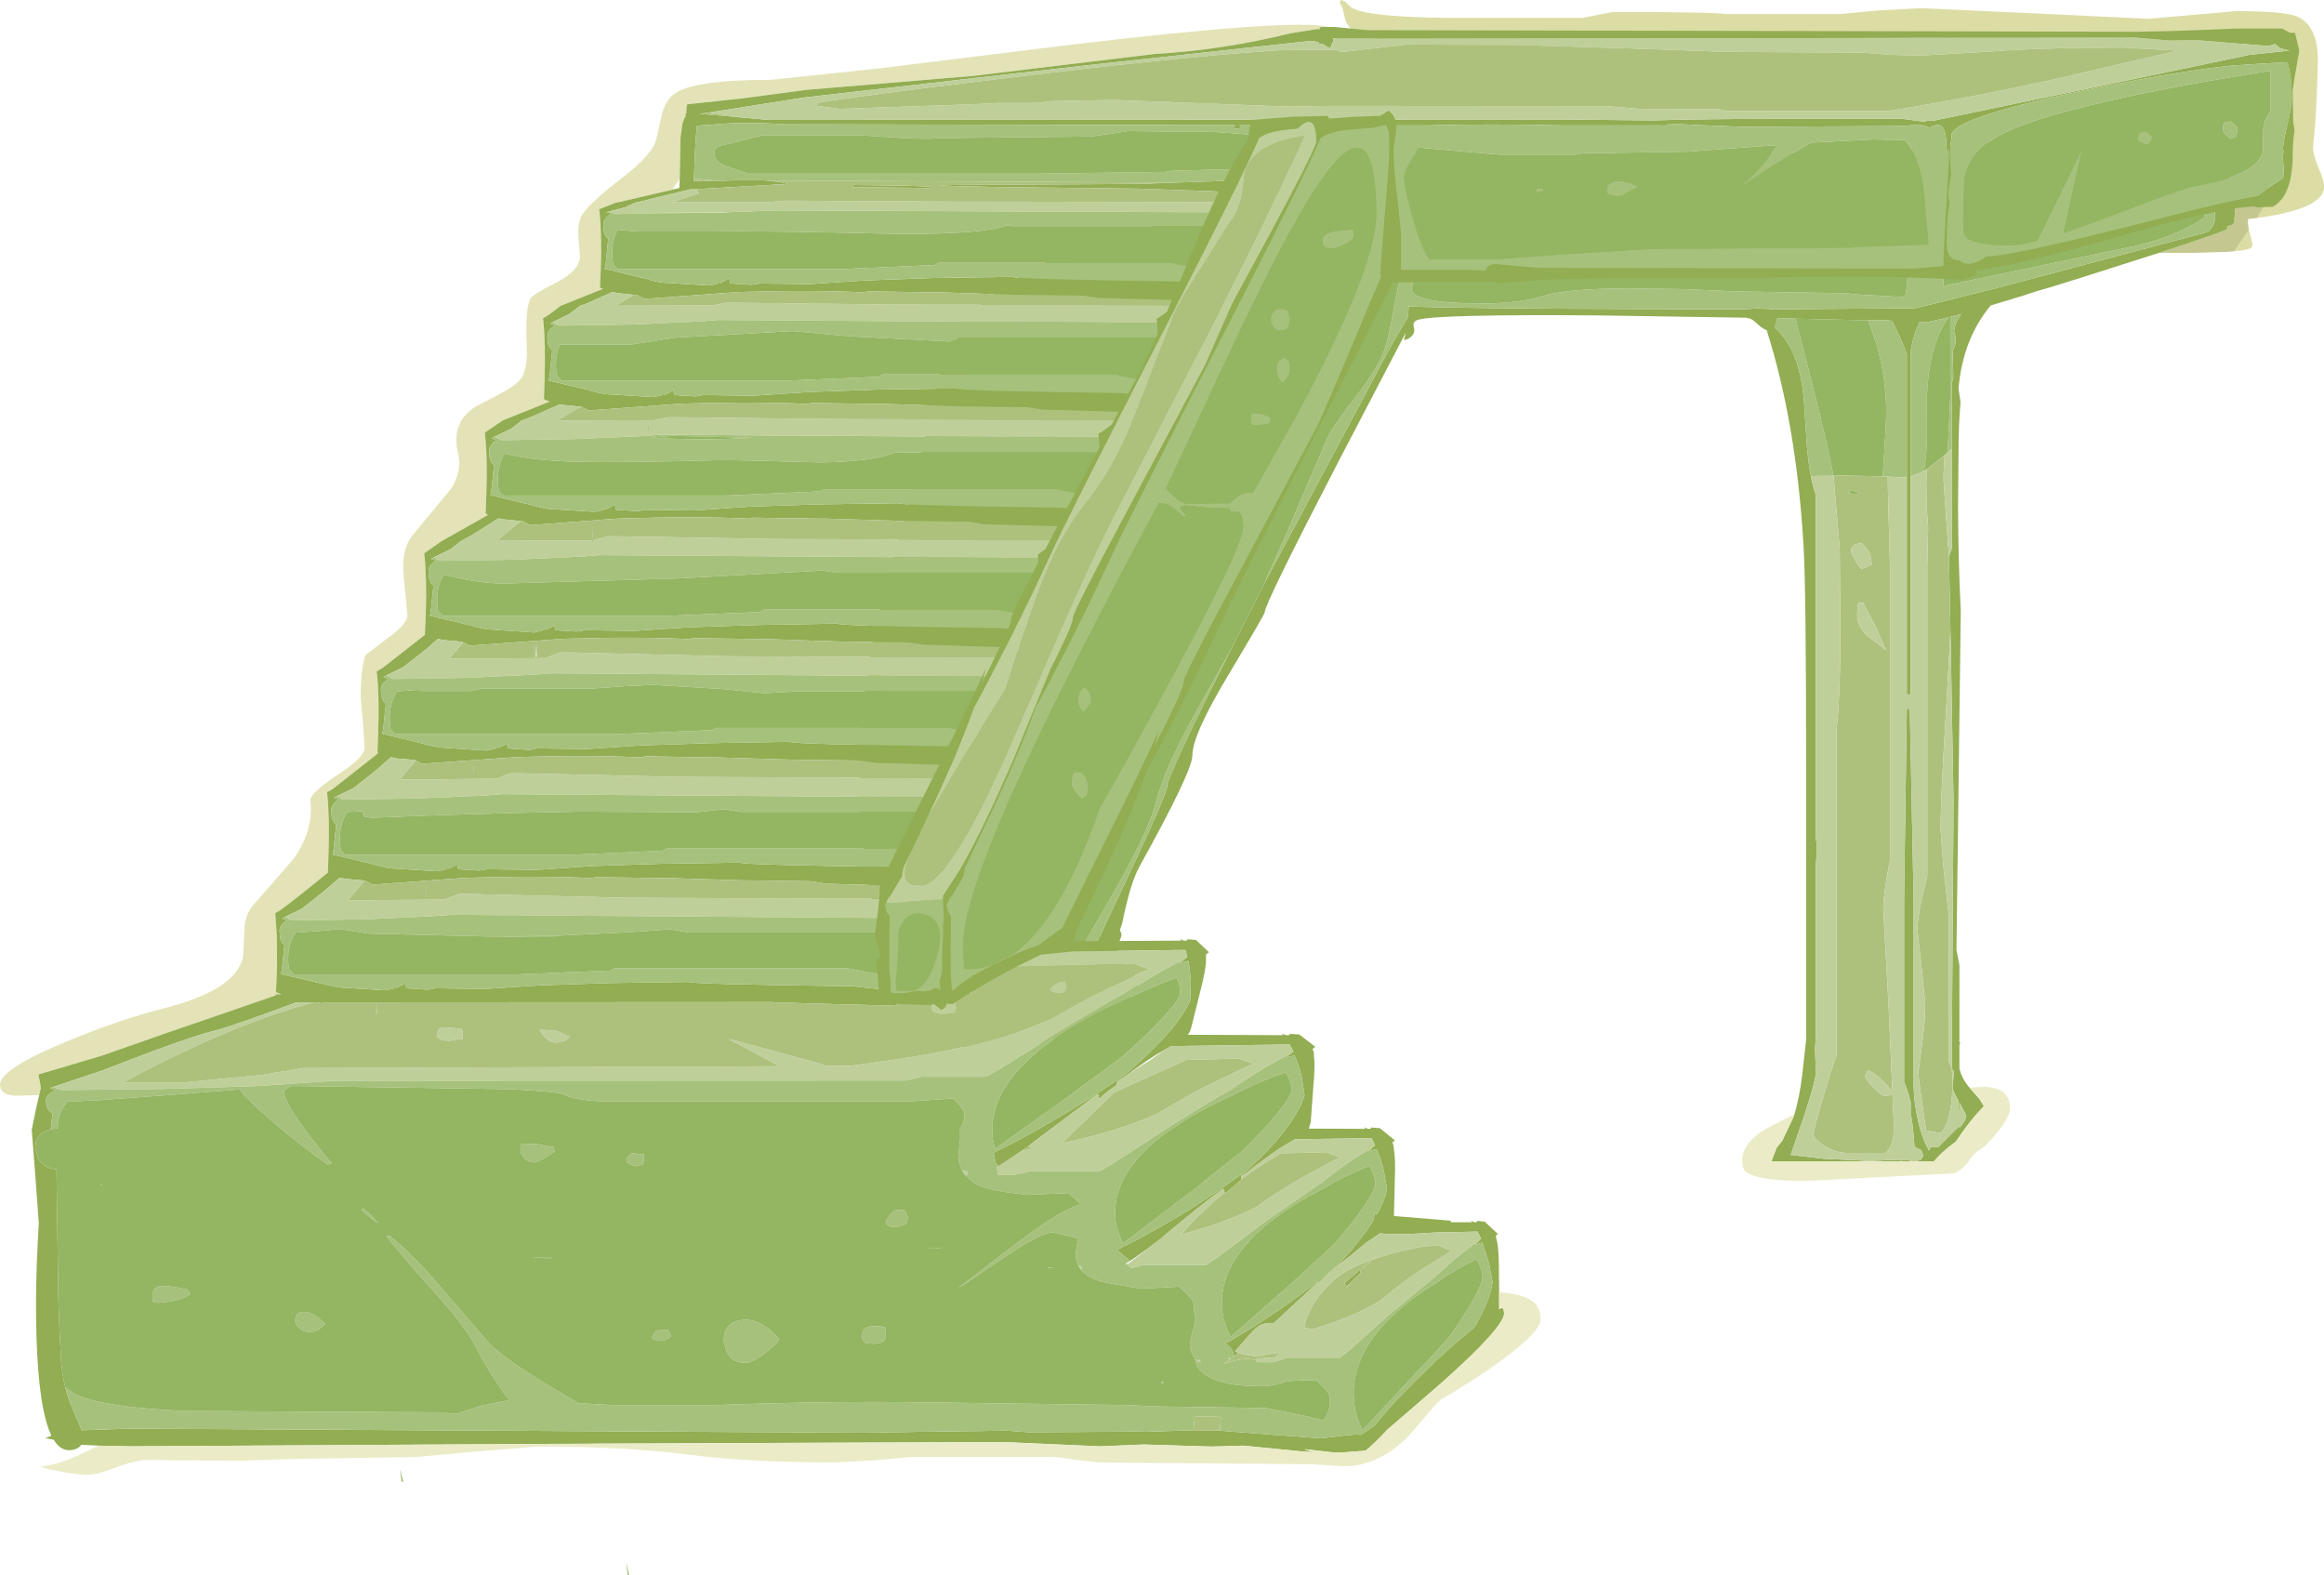 <?xml version="1.0" encoding="UTF-8" standalone="no"?>
<svg xmlns:ffdec="https://www.free-decompiler.com/flash" xmlns:xlink="http://www.w3.org/1999/xlink" ffdec:objectType="frame" height="347.3px" width="512.5px" xmlns="http://www.w3.org/2000/svg">
  <g transform="matrix(1.0, 0.0, 0.0, 1.0, 8.5, 12.1)">
    <use ffdec:characterId="1915" height="347.3" transform="matrix(1.0, 0.0, 0.0, 1.0, -8.5, -12.1)" width="512.5" xlink:href="#shape0"/>
  </g>
  <defs>
    <g id="shape0" transform="matrix(1.0, 0.0, 0.0, 1.0, 8.5, 12.1)">
      <path d="M493.3 29.35 L495.2 29.4 Q495.2 25.4 495.65 17.25 L496.05 8.6 Q496.05 4.6 494.9 -2.4 492.4 -2.8 480.25 -2.35 L467.05 -1.8 439.95 -2.95 414.55 -4.1 405.95 -3.6 397.8 -2.85 384.3 -2.9 Q370.65 -3.0 369.75 -3.25 L347.75 -3.25 344.45 -2.6 341.15 -2.0 310.25 -2.0 Q293.15 -2.55 289.45 -5.75 288.3 -6.8 287.95 -8.65 287.55 -10.75 286.95 -11.45 L287.15 -12.1 Q288.05 -11.95 288.6 -11.3 289.25 -10.5 290.3 -10.05 294.4 -8.35 310.85 -8.15 L340.5 -8.15 343.8 -8.8 347.1 -9.45 Q370.35 -9.45 371.85 -9.0 L397.15 -9.0 405.85 -9.8 415.0 -10.3 441.25 -9.1 465.35 -7.95 475.0 -8.8 484.6 -9.65 Q495.4 -9.65 498.2 -8.4 502.65 -6.4 502.65 1.35 L502.4 9.1 Q502.1 15.85 501.6 19.95 501.4 21.6 502.75 24.75 504.1 27.95 504.0 29.35 503.65 34.0 489.25 35.95 L493.3 29.35 M487.45 38.65 L487.85 40.2 Q488.45 41.95 488.0 42.45 487.55 43.0 484.2 43.3 L486.8 39.55 487.45 38.65 M483.95 29.55 L484.85 29.5 484.1 30.35 484.15 30.9 483.95 29.55" fill="#dcdca5" fill-rule="evenodd" stroke="none"/>
      <path d="M489.25 35.95 L487.25 36.2 Q487.15 37.3 487.45 38.65 L486.8 39.55 484.2 43.3 482.4 43.45 475.05 43.65 473.3 43.65 473.1 43.65 472.95 43.65 472.75 43.65 472.45 43.65 472.25 43.65 472.0 43.65 471.75 43.65 467.6 43.65 Q482.65 38.75 482.65 38.35 L482.65 37.75 483.75 37.5 484.15 36.95 484.35 35.15 484.35 34.25 484.35 33.25 484.3 33.0 484.15 30.9 484.1 30.35 484.85 29.5 Q488.15 29.25 493.3 29.35 L489.25 35.95" fill="#c4c78f" fill-rule="evenodd" stroke="none"/>
      <path d="M467.6 43.65 L451.15 48.9 443.45 51.3 Q440.6 52.05 438.1 52.95 L430.5 55.25 Q424.35 62.65 423.4 73.55 L423.85 76.6 Q423.4 81.5 423.4 88.15 L423.3 99.8 Q423.35 111.8 423.9 122.5 L422.95 197.3 423.6 200.7 423.6 217.8 423.8 217.6 423.6 218.45 423.6 223.5 Q424.1 225.6 425.55 227.4 L425.9 227.8 428.05 230.25 429.0 231.8 427.5 233.4 Q425.1 236.15 422.8 239.65 420.75 241.05 419.05 242.8 L418.0 243.95 414.15 243.95 414.15 243.9 415.1 243.6 415.65 242.75 415.2 241.5 413.7 240.75 Q413.25 234.6 412.85 233.75 L412.85 230.9 412.35 229.0 411.4 226.4 411.4 186.25 412.0 144.15 412.65 144.15 413.5 186.25 413.5 227.65 413.65 230.2 Q414.55 237.25 416.55 240.95 L416.75 241.3 416.9 241.55 417.25 240.85 418.9 240.85 423.6 236.15 423.6 236.55 Q425.1 234.85 425.1 234.05 425.1 233.65 423.6 231.0 L423.6 232.75 423.45 232.8 423.4 230.95 423.4 230.65 Q422.1 228.3 422.1 227.9 L422.35 224.15 421.9 223.4 422.3 164.45 421.65 128.3 421.65 128.1 421.3 110.7 421.3 110.45 421.9 108.9 421.9 86.8 421.9 72.55 422.25 71.05 422.1 65.25 422.4 64.7 Q422.75 64.05 422.75 62.75 422.75 61.5 422.4 60.95 422.6 59.7 422.95 58.9 L424.05 57.1 423.75 57.2 422.6 57.5 420.65 58.0 416.85 58.85 416.3 58.95 415.85 58.95 414.75 58.95 413.95 60.95 Q413.2 63.1 412.85 65.3 L412.85 93.0 412.85 140.85 412.45 141.2 412.0 140.85 412.0 93.15 412.0 65.95 Q411.05 63.2 408.75 58.65 L407.35 58.45 406.95 58.5 406.75 58.5 403.5 58.55 403.45 58.55 402.0 58.5 386.8 58.15 383.95 58.05 383.45 58.05 383.25 58.85 Q383.0 59.25 383.0 59.8 L383.0 60.3 Q388.2 64.85 389.25 75.45 L389.95 85.85 390.0 86.6 Q390.3 90.1 390.85 92.85 391.3 95.25 391.95 97.1 L391.95 172.65 Q392.4 175.4 391.95 178.15 L391.95 216.1 391.75 219.35 391.95 224.25 Q391.95 226.0 389.5 233.5 L386.4 242.55 393.65 243.4 402.35 243.8 402.4 243.95 410.15 243.6 410.65 243.8 411.85 243.6 413.2 243.95 402.4 243.95 382.15 243.95 383.3 240.95 384.55 239.4 387.05 234.1 Q388.3 230.25 388.95 224.8 L389.8 217.1 389.8 158.2 Q389.8 118.1 389.25 108.65 387.7 81.45 381.1 60.7 380.3 60.45 379.2 59.45 377.8 58.1 377.15 58.1 L376.55 57.95 344.55 57.45 Q307.9 57.15 304.1 58.45 302.9 58.85 303.3 60.15 303.75 61.65 301.95 62.65 L301.1 62.9 301.5 61.25 286.75 89.5 Q270.4 121.05 270.4 122.9 270.4 123.35 262.45 136.6 254.45 149.9 254.45 154.45 254.45 157.95 242.65 179.2 240.7 182.9 239.0 191.35 L238.45 193.05 Q238.95 193.65 238.75 194.45 L237.75 196.85 Q237.75 199.3 240.1 201.45 242.45 203.6 242.45 205.55 242.45 206.45 239.7 208.7 236.7 211.15 232.35 213.4 220.6 219.6 209.2 219.6 192.0 219.6 184.9 191.25 181.05 175.95 181.05 159.25 181.05 138.9 186.75 117.3 L192.4 96.85 Q196.1 83.25 198.65 70.55 201.9 54.55 225.15 44.4 235.3 39.95 253.3 36.0 266.1 33.1 294.05 29.75 331.2 25.3 383.2 21.75 L407.0 21.55 437.7 18.65 461.4 15.6 Q475.85 10.15 481.55 21.85 483.3 25.4 483.95 29.55 L484.15 30.9 484.3 33.0 484.35 33.25 484.35 34.25 484.35 35.15 484.15 36.95 483.75 37.5 482.65 37.75 482.65 38.35 Q482.65 38.75 467.6 43.65 M270.45 116.3 L297.55 65.5 298.7 63.4 302.0 57.8 302.15 55.45 Q310.9 55.9 353.8 56.05 L376.05 56.1 379.05 55.9 382.6 56.1 382.85 56.1 383.15 55.85 383.35 56.1 414.0 55.85 431.65 51.45 476.3 39.6 477.95 39.15 478.55 38.95 Q480.45 37.05 479.85 34.25 478.75 31.15 478.75 29.6 478.75 28.2 479.15 27.85 L479.8 27.6 479.05 24.85 Q477.95 21.35 476.4 19.55 L459.85 19.3 Q454.9 19.3 430.75 22.5 L404.7 25.9 380.35 26.1 293.2 33.0 Q259.1 36.25 243.05 40.25 225.95 44.55 217.3 52.6 209.95 59.45 203.55 74.65 193.55 98.65 189.95 117.45 186.65 134.55 186.65 159.05 186.65 172.85 190.05 187.85 195.95 213.85 209.1 213.85 226.25 213.85 231.25 208.25 L231.7 207.65 Q234.05 204.55 232.75 201.2 L232.75 200.35 230.65 201.45 233.35 195.8 234.6 193.2 241.8 177.9 Q248.9 162.65 248.9 161.25 248.9 158.95 263.05 130.95 L268.75 119.65 270.45 116.3" fill="#92ad52" fill-rule="evenodd" stroke="none"/>
      <path d="M479.05 24.85 L479.8 27.6 479.15 27.85 Q478.75 28.2 478.75 29.6 478.75 31.15 479.85 34.25 480.45 37.05 478.55 38.95 L477.95 39.15 476.3 39.6 431.65 51.45 414.0 55.85 383.35 56.1 383.15 55.85 382.85 56.1 382.6 56.1 379.05 55.9 376.05 56.1 353.8 56.05 Q310.9 55.9 302.15 55.45 L302.0 57.8 298.7 63.4 297.55 65.5 270.45 116.3 270.2 116.8 275.25 105.4 284.1 84.75 Q285.35 81.95 290.5 75.35 295.35 69.15 296.85 64.9 297.8 62.2 299.0 55.2 300.15 48.65 301.5 45.35 303.65 46.65 303.45 48.6 L302.8 51.65 Q302.9 54.8 318.3 54.8 326.7 54.8 331.9 53.15 337.1 51.5 350.9 51.5 L362.85 51.65 374.2 52.15 398.65 52.55 400.75 52.8 411.5 53.4 Q411.9 52.75 412.05 50.45 L412.4 46.05 Q413.2 40.35 416.7 40.35 419.3 40.35 419.95 46.35 L420.1 50.95 436.15 47.6 462.7 42.05 Q471.25 40.05 477.5 36.0 478.0 34.2 477.95 31.3 477.95 26.75 478.55 25.7 L479.05 24.85 M263.05 130.95 Q248.9 158.95 248.9 161.25 248.9 162.65 241.8 177.9 L234.6 193.2 233.35 195.8 230.65 201.45 232.75 200.35 232.75 201.2 Q234.05 204.55 231.7 207.65 L231.25 208.25 230.65 208.25 Q226.9 208.25 225.8 206.7 L225.45 205.05 Q225.45 204.7 234.85 188.6 244.75 171.65 246.5 164.55 248.25 157.45 255.4 144.6 L263.05 130.95 M412.85 93.0 L412.85 65.3 Q413.2 63.1 413.95 60.95 L414.75 58.95 415.85 58.95 416.3 58.95 416.85 58.85 420.65 58.0 421.15 57.9 Q416.3 64.85 416.4 78.25 416.5 86.05 416.2 88.75 L415.8 91.75 412.85 93.0 M422.6 57.5 L423.75 57.2 424.05 57.1 422.95 58.9 Q422.6 59.7 422.4 60.95 422.75 61.5 422.75 62.75 422.75 64.05 422.4 64.7 L422.1 65.25 422.25 71.05 421.9 72.55 421.9 86.8 421.45 87.25 421.0 87.7 421.0 87.65 421.6 75.2 421.6 57.9 421.55 57.8 422.6 57.5 M403.45 58.55 L403.5 58.55 406.75 58.5 406.95 58.5 407.35 58.45 408.75 58.65 Q411.05 63.2 412.0 65.95 L412.0 93.15 411.5 93.15 407.8 93.0 406.7 92.95 406.7 92.4 Q407.55 80.55 407.45 77.45 407.15 68.45 404.35 61.0 L403.45 58.55 M386.8 58.15 L387.45 58.15 391.25 73.0 Q394.65 86.45 395.85 92.8 L391.35 92.85 391.15 92.85 391.0 92.85 390.85 92.85 Q390.3 90.1 390.0 86.6 L389.95 85.85 389.25 75.45 Q388.2 64.85 383.0 60.3 L383.0 59.8 Q383.0 59.25 383.25 58.85 L383.45 58.05 383.95 58.05 386.8 58.15" fill="#a6c17b" fill-rule="evenodd" stroke="none"/>
      <path d="M479.05 24.85 L478.55 25.7 Q477.95 26.75 477.95 31.3 478.0 34.2 477.5 36.0 471.25 40.05 462.7 42.05 L436.15 47.6 420.1 50.95 419.95 46.35 Q419.3 40.35 416.7 40.35 413.2 40.35 412.4 46.05 L412.05 50.45 Q411.9 52.75 411.5 53.4 L400.75 52.8 398.65 52.55 374.2 52.15 362.85 51.65 350.9 51.5 Q337.1 51.5 331.9 53.15 326.7 54.8 318.3 54.8 302.9 54.8 302.8 51.65 L303.45 48.6 Q303.65 46.65 301.5 45.35 300.15 48.65 299.0 55.2 297.8 62.2 296.85 64.9 295.35 69.15 290.5 75.35 285.35 81.95 284.1 84.75 L275.25 105.4 270.2 116.8 270.45 116.3 268.75 119.65 263.05 130.95 255.4 144.6 Q248.25 157.45 246.5 164.55 244.75 171.65 234.85 188.6 225.45 204.7 225.45 205.05 L225.8 206.7 Q226.9 208.25 230.65 208.25 L231.25 208.25 Q226.25 213.85 209.1 213.85 195.95 213.85 190.05 187.85 186.65 172.85 186.65 159.05 186.65 134.55 189.95 117.45 193.55 98.65 203.55 74.65 209.95 59.45 217.3 52.6 225.95 44.55 243.05 40.25 259.1 36.25 293.2 33.0 L380.35 26.1 404.7 25.9 430.75 22.5 Q454.9 19.3 459.85 19.3 L476.4 19.55 Q477.95 21.35 479.05 24.85 M415.8 91.75 L416.2 88.75 Q416.5 86.05 416.4 78.25 416.3 64.85 421.15 57.9 L420.65 58.0 422.6 57.5 421.55 57.8 421.6 57.9 421.6 75.2 421.0 87.65 420.35 88.25 416.35 91.4 416.0 91.65 415.8 91.75 M403.45 58.55 L404.35 61.0 Q407.15 68.45 407.45 77.45 407.55 80.55 406.7 92.4 L406.7 92.95 405.55 92.9 397.8 92.75 395.85 92.8 Q394.65 86.45 391.25 73.0 L387.45 58.15 386.8 58.15 402.0 58.5 403.45 58.55 M401.7 96.65 Q401.2 96.9 399.05 96.65 L399.3 96.3 399.5 96.05 400.5 96.2 401.7 96.65" fill="#94b562" fill-rule="evenodd" stroke="none"/>
      <path d="M421.3 110.7 L421.65 128.1 421.6 127.45 420.7 143.8 Q419.45 163.95 419.45 170.85 L420.05 178.8 421.25 189.75 421.25 221.95 421.9 223.4 422.1 225.55 Q422.1 235.15 419.45 237.75 L417.85 237.45 416.25 237.15 415.2 229.8 Q414.55 225.55 414.55 224.25 L415.4 217.75 Q416.15 212.0 416.05 209.1 L415.1 199.6 Q414.35 193.55 414.35 192.6 414.35 191.05 415.0 187.55 415.7 184.0 416.5 181.25 L416.5 113.15 416.7 104.2 Q416.15 97.7 416.35 91.4 L420.35 88.25 Q420.1 91.0 420.1 93.8 L421.0 106.65 421.3 110.7 M406.7 92.95 L407.8 93.0 407.85 96.7 408.3 113.35 408.3 177.75 Q407.65 180.5 407.25 183.6 406.8 186.65 406.8 188.25 L408.0 210.05 409.15 236.3 Q409.15 240.75 407.25 242.1 L398.4 242.1 Q395.55 241.9 393.25 240.15 391.4 238.75 391.4 238.0 391.4 237.2 393.5 230.05 395.6 222.7 396.5 220.65 L396.5 148.85 Q397.35 141.4 397.35 126.3 L397.2 109.0 395.85 92.8 397.8 92.75 405.55 92.9 406.7 92.95 M401.7 96.65 L400.5 96.2 399.5 96.05 399.3 96.3 399.05 96.65 Q401.2 96.9 401.7 96.65 M407.15 229.5 Q408.45 229.5 408.55 229.15 L408.5 228.3 Q407.6 226.9 405.8 225.4 404.05 223.95 403.4 223.95 L402.75 225.25 Q402.95 225.8 404.5 227.55 406.3 229.5 407.15 229.5 M401.4 120.8 L401.15 121.65 401.05 123.45 Q401.05 125.9 403.1 127.9 L407.45 131.3 404.95 125.7 402.35 120.8 401.4 120.8 M403.85 110.0 Q403.35 108.85 402.05 107.6 L400.9 107.85 Q399.7 108.2 399.7 109.5 399.7 109.85 400.45 111.15 401.25 112.65 402.05 113.35 L403.45 112.75 404.25 112.4 Q404.15 110.85 403.85 110.0" fill="#adc17d" fill-rule="evenodd" stroke="none"/>
      <path d="M412.85 93.0 L415.8 91.75 416.0 91.65 416.35 91.4 Q416.15 97.7 416.7 104.2 L416.5 113.15 416.5 181.25 Q415.7 184.0 415.0 187.55 414.35 191.05 414.35 192.6 414.35 193.55 415.1 199.6 L416.05 209.1 Q416.15 212.0 415.4 217.75 L414.55 224.25 Q414.55 225.55 415.2 229.8 L416.25 237.15 417.85 237.45 419.45 237.75 Q422.1 235.15 422.1 225.55 L421.9 223.4 421.25 221.95 421.25 189.75 420.05 178.8 419.45 170.85 Q419.45 163.95 420.7 143.8 L421.6 127.45 421.65 128.1 421.65 128.3 422.3 164.45 421.9 223.4 422.35 224.15 422.1 227.9 Q422.1 228.3 423.4 230.65 L423.4 230.95 423.45 232.8 423.6 232.75 423.6 231.0 Q425.1 233.65 425.1 234.05 425.1 234.85 423.6 236.55 L423.6 236.15 418.9 240.85 417.25 240.85 416.9 241.55 416.75 241.3 416.55 240.95 Q414.55 237.25 413.65 230.2 L413.5 227.65 413.5 186.25 412.65 144.15 412.0 144.15 411.4 186.25 411.4 226.4 412.35 229.0 412.85 230.9 412.85 233.75 Q413.25 234.6 413.7 240.75 L415.2 241.5 415.65 242.75 415.1 243.6 414.15 243.9 414.15 243.95 413.65 243.95 413.3 243.95 413.2 243.95 411.85 243.6 410.65 243.8 410.15 243.6 402.4 243.95 402.35 243.8 393.65 243.4 386.4 242.55 389.5 233.5 Q391.95 226.0 391.95 224.25 L391.75 219.35 391.95 216.1 391.95 178.15 Q392.4 175.4 391.95 172.65 L391.95 97.1 Q391.3 95.25 390.85 92.85 L391.0 92.85 391.15 92.85 391.35 92.85 395.85 92.8 397.2 109.0 397.35 126.3 Q397.35 141.4 396.5 148.85 L396.5 220.65 Q395.6 222.7 393.5 230.05 391.4 237.2 391.4 238.0 391.4 238.75 393.25 240.15 395.55 241.9 398.4 242.1 L407.25 242.1 Q409.15 240.75 409.15 236.3 L408.0 210.05 406.8 188.25 Q406.8 186.65 407.25 183.6 407.65 180.5 408.3 177.75 L408.3 113.35 407.85 96.7 407.8 93.0 411.5 93.15 412.0 93.15 412.0 140.85 412.45 141.2 412.85 140.85 412.85 93.0 M421.9 86.8 L421.9 108.9 421.3 110.45 421.3 110.7 421.0 106.65 420.1 93.8 Q420.1 91.0 420.35 88.25 L421.0 87.65 421.0 87.7 421.45 87.25 421.9 86.8 M403.85 110.0 Q404.15 110.85 404.25 112.4 L403.45 112.75 402.05 113.35 Q401.25 112.65 400.45 111.15 399.7 109.85 399.7 109.5 399.7 108.2 400.9 107.85 L402.05 107.6 Q403.35 108.85 403.85 110.0 M401.4 120.8 L402.35 120.8 404.95 125.7 407.45 131.3 403.1 127.9 Q401.05 125.9 401.05 123.45 L401.15 121.65 401.4 120.8 M407.15 229.5 Q406.3 229.5 404.5 227.55 402.95 225.8 402.75 225.25 L403.4 223.95 Q404.05 223.95 405.8 225.4 407.6 226.9 408.5 228.3 L408.55 229.15 Q408.45 229.5 407.15 229.5" fill="#bfcf9a" fill-rule="evenodd" stroke="none"/>
      <path d="M425.9 227.8 L426.25 227.75 Q434.75 226.55 434.75 232.35 434.75 234.05 432.1 237.4 429.6 240.6 427.65 241.7 426.9 242.1 425.7 243.85 424.5 245.6 422.55 246.6 L389.6 248.3 Q379.3 248.3 376.55 246.3 375.7 245.65 375.7 243.7 375.7 239.5 382.2 236.1 L387.2 233.6 387.05 234.1 384.55 239.4 383.3 240.95 382.15 243.95 402.4 243.95 413.2 243.95 413.3 243.95 413.65 243.95 414.15 243.95 418.0 243.95 419.05 242.8 Q420.75 241.05 422.8 239.65 425.1 236.15 427.5 233.4 L429.0 231.8 428.05 230.25 425.9 227.8" fill="#ebebc7" fill-rule="evenodd" stroke="none"/>
      <path d="M283.4 -6.15 L282.5 -6.1 282.5 -5.6 282.05 -5.7 276.05 -4.75 Q261.05 -1.05 246.15 -0.2 L206.0 4.65 169.45 7.7 155.15 9.6 143.05 10.9 Q142.85 11.4 142.85 12.9 L142.7 12.9 142.7 13.5 Q142.35 14.05 142.15 14.75 L142.0 15.15 141.55 18.35 141.55 18.85 141.4 27.35 140.95 28.0 139.75 29.7 139.75 29.75 137.95 30.15 128.3 32.4 127.85 32.5 127.5 32.55 127.4 32.55 123.6 34.05 123.75 34.8 Q124.2 39.7 124.0 46.9 L123.8 51.15 123.8 51.3 124.0 51.4 124.1 51.45 124.45 51.6 115.1 55.35 115.05 55.4 Q111.7 58.0 111.25 58.05 111.85 63.25 111.6 71.5 L111.45 75.8 111.45 75.9 111.65 76.0 111.7 76.05 112.7 76.45 102.25 80.65 102.2 80.7 98.4 83.3 Q99.05 88.55 98.75 96.8 L98.6 101.05 98.6 101.15 98.8 101.25 98.9 101.3 99.1 101.45 88.9 107.2 85.05 109.9 Q85.65 115.1 85.4 123.35 L85.2 127.65 85.2 127.75 85.3 127.8 75.9 135.15 74.55 135.95 74.7 137.05 Q75.15 142.0 74.9 149.4 L74.75 153.7 74.75 153.8 74.95 153.9 74.05 154.65 65.15 161.65 64.6 162.05 64.55 162.1 63.6 162.55 63.65 162.8 Q64.2 168.0 63.95 176.05 L63.8 180.3 Q53.05 189.1 52.2 189.2 L52.55 194.35 52.6 199.75 52.6 199.8 52.55 202.4 52.35 206.65 53.55 207.15 53.45 207.15 52.2 207.1 52.35 207.35 41.95 210.95 28.55 215.55 13.85 220.7 0.0 224.8 0.0 225.1 0.3 226.4 0.5 227.8 0.15 229.35 -4.65 229.5 Q-7.2 229.5 -8.1 228.35 -8.5 227.85 -8.5 227.05 -8.5 223.65 5.8 217.7 17.5 212.8 27.9 210.15 43.55 206.15 45.1 198.9 L45.4 193.0 Q45.5 189.55 47.25 187.6 L56.35 177.15 Q60.85 170.55 59.9 164.15 60.5 162.3 66.45 158.4 71.95 154.8 71.9 152.75 L71.5 146.75 71.05 141.95 Q71.05 135.1 72.1 132.35 L76.85 128.7 Q81.2 125.6 81.35 123.65 L80.5 114.75 Q79.95 108.9 82.65 105.7 L90.95 95.7 Q93.5 91.75 92.5 87.75 90.9 81.0 96.4 77.55 L101.45 74.9 Q104.6 73.3 106.1 71.7 108.0 69.8 107.65 63.4 107.3 56.25 108.45 53.75 108.8 52.95 114.25 50.15 119.25 47.6 119.4 44.5 L119.05 40.25 Q118.85 37.55 119.6 35.8 120.75 33.25 128.2 27.5 135.3 22.1 136.2 18.7 L137.55 12.8 Q138.35 10.05 140.1 8.65 144.25 5.5 161.5 5.5 L185.6 2.95 227.7 -2.25 Q276.75 -8.05 284.15 -6.2 L283.4 -6.15" fill="#e3e3b7" fill-rule="evenodd" stroke="none"/>
      <path d="M155.45 13.85 L155.55 13.85 155.75 13.85 156.25 13.9 161.05 14.35 336.4 14.25 355.6 14.45 Q368.85 14.1 383.45 14.1 L411.05 14.1 415.95 14.75 416.35 14.55 417.85 14.5 417.95 14.5 463.2 5.1 487.55 0.0 496.45 -0.95 494.35 -1.45 493.25 -2.4 491.75 -1.95 475.95 -3.25 469.9 -3.15 462.5 -3.8 286.25 -3.55 285.4 -3.65 285.65 -3.3 284.8 -1.45 283.25 -2.35 282.25 -2.35 282.3 -2.8 280.65 -3.1 229.8 2.45 168.8 9.4 147.9 12.7 145.8 13.0 148.25 13.2 155.45 13.85 M141.4 27.35 L141.55 18.85 141.55 18.35 142.0 15.15 142.15 14.75 Q142.35 14.05 142.7 13.5 L142.7 12.9 142.85 12.9 Q142.85 11.4 143.05 10.9 L155.15 9.6 169.45 7.7 206.0 4.65 246.15 -0.2 Q261.05 -1.05 276.05 -4.75 L282.05 -5.7 282.5 -5.6 282.5 -6.1 283.4 -6.15 285.8 -6.15 293.15 -5.45 462.5 -5.1 Q470.15 -5.2 475.95 -5.45 L484.45 -5.8 494.75 -5.8 496.1 -5.1 496.4 -4.9 497.6 -4.85 498.55 -0.95 Q497.1 7.1 497.1 8.1 L497.2 14.65 497.5 16.55 Q497.1 19.45 497.1 21.9 497.1 31.05 492.7 33.5 L492.25 33.5 489.3 33.6 488.65 33.4 Q480.5 33.75 457.25 40.45 435.25 46.75 427.3 47.35 L427.2 48.65 425.5 49.2 424.65 49.55 421.8 49.45 Q403.15 48.45 378.9 49.2 L351.85 49.2 Q341.9 49.2 332.5 49.55 L321.85 50.3 320.1 49.95 315.75 50.1 281.75 50.15 Q281.1 53.1 266.3 81.55 L244.05 123.7 Q235.75 139.05 226.55 159.8 221.5 171.2 211.6 194.35 L210.8 196.15 221.85 196.1 Q222.8 195.6 225.6 195.45 L251.95 195.3 251.75 194.95 252.55 195.3 253.2 195.3 253.35 195.0 255.25 195.15 258.1 197.85 Q257.7 198.15 257.45 198.35 L257.45 199.85 Q257.4 201.8 256.25 206.25 L254.2 214.45 Q254.0 215.35 253.45 216.05 L274.5 216.15 274.15 215.8 275.15 216.15 275.8 216.15 275.95 215.85 278.05 216.0 281.55 218.7 280.95 219.2 Q281.3 219.85 281.25 220.7 281.55 222.65 281.15 227.1 L280.55 235.3 280.15 236.7 280.15 236.75 292.6 236.8 292.3 236.45 293.2 236.8 293.75 236.8 293.9 236.5 295.8 236.65 299.1 239.35 298.55 239.85 Q298.9 240.5 298.9 241.35 299.25 243.3 299.1 247.75 L298.9 255.95 298.9 256.0 299.3 256.05 311.4 257.05 311.45 257.4 316.15 257.4 315.9 257.05 316.65 257.4 317.15 257.4 317.25 257.1 318.9 257.25 321.8 259.95 321.35 260.45 321.7 261.95 Q322.05 263.9 322.05 268.35 L322.1 272.8 322.1 276.6 322.55 276.3 323.05 276.45 323.2 277.45 Q323.2 280.5 309.45 292.75 L297.7 302.9 297.65 302.9 Q294.75 306.05 292.65 307.75 L288.15 308.1 286.05 308.2 279.4 307.45 279.2 307.5 281.3 308.1 278.45 307.9 278.35 308.1 278.4 307.9 272.3 307.3 265.7 306.65 258.7 306.85 243.85 306.4 243.55 306.4 234.2 306.8 212.65 305.85 124.25 306.2 123.55 306.2 122.85 306.2 113.95 306.25 19.95 306.8 13.3 306.65 9.45 306.45 9.15 306.8 Q8.25 307.65 6.7 307.65 4.75 307.65 3.35 305.35 L1.5 305.0 2.85 304.45 Q0.05 298.75 -0.45 282.75 -0.7 274.95 -0.35 265.55 L0.05 257.55 -0.7 247.25 -1.5 237.0 -0.4 231.65 0.15 229.35 0.5 227.8 0.3 226.4 0.0 225.1 0.0 224.8 13.85 220.7 28.55 215.55 41.95 210.95 52.35 207.35 52.2 207.1 53.45 207.15 53.55 207.15 52.35 206.65 52.55 202.4 52.6 199.8 52.6 199.75 52.55 194.35 52.2 189.2 Q53.05 189.1 63.8 180.3 L63.95 176.05 Q64.2 168.0 63.65 162.8 L63.6 162.55 64.55 162.1 64.6 162.05 65.15 161.65 74.05 154.65 74.95 153.9 74.75 153.8 74.75 153.7 74.9 149.4 Q75.15 142.0 74.7 137.05 L74.55 135.95 75.9 135.15 85.3 127.8 85.2 127.75 85.2 127.65 85.4 123.35 Q85.65 115.1 85.05 109.9 L88.9 107.2 99.1 101.45 98.9 101.3 98.8 101.25 98.6 101.15 98.6 101.05 98.75 96.8 Q99.05 88.55 98.4 83.3 L102.2 80.7 102.25 80.65 112.7 76.45 111.7 76.05 111.65 76.0 111.45 75.9 111.45 75.8 111.6 71.5 Q111.85 63.25 111.25 58.05 111.7 58.0 115.05 55.4 L115.1 55.35 124.45 51.6 124.1 51.45 124.0 51.4 123.8 51.3 123.8 51.15 124.0 46.9 Q124.2 39.7 123.75 34.8 L123.6 34.05 127.4 32.55 127.5 32.55 127.85 32.5 128.3 32.4 137.95 30.15 139.75 29.75 139.75 29.7 141.3 29.35 141.4 27.35 M495.15 26.2 L495.15 25.9 494.95 22.95 495.0 21.7 495.1 21.3 494.95 20.85 Q494.95 19.35 495.95 15.3 496.9 11.3 496.9 9.85 496.9 4.6 495.95 1.6 L490.0 1.95 483.8 2.35 Q473.3 3.45 458.6 6.35 421.85 13.45 421.85 17.75 L421.9 18.4 Q421.5 19.95 421.5 22.55 L421.8 26.5 Q421.2 29.3 421.2 31.0 L421.45 32.75 Q420.85 35.6 420.85 40.4 420.7 41.7 420.9 42.85 421.35 45.25 423.3 45.25 L423.65 45.25 Q424.35 46.05 425.5 46.05 427.4 46.05 429.55 44.4 L429.8 44.4 Q435.45 44.4 468.9 35.8 482.15 32.35 489.5 31.05 L491.85 29.25 494.65 27.35 495.2 26.9 495.15 26.2 M285.5 28.2 L285.45 28.2 284.85 28.35 281.75 29.0 281.3 47.35 315.75 47.4 319.1 47.6 Q319.4 46.25 321.1 46.1 L330.65 46.95 413.3 47.1 420.05 46.55 Q420.1 42.7 420.7 33.25 L421.35 21.45 420.65 20.25 420.7 19.85 Q420.7 13.6 416.95 16.2 L416.65 15.85 414.75 15.35 411.05 15.7 375.65 15.85 365.4 15.45 359.65 15.15 359.0 15.55 336.4 15.55 Q319.75 15.15 306.1 15.55 L264.85 15.5 265.35 16.1 263.7 16.35 263.8 15.5 164.3 15.3 Q159.15 14.9 152.4 15.1 L145.2 15.6 144.95 18.05 144.8 20.65 144.55 26.7 144.5 27.25 144.5 27.8 149.5 27.75 150.2 27.75 150.75 27.75 151.3 27.75 151.55 27.75 151.95 27.7 152.85 27.7 154.15 27.65 154.85 27.65 159.15 27.65 159.7 27.65 160.25 27.7 160.4 27.7 162.75 27.95 163.55 28.05 165.3 28.45 145.15 29.6 144.45 29.65 143.7 29.65 141.25 30.25 135.05 31.75 133.55 32.15 131.75 32.55 131.65 32.55 129.4 33.6 125.75 34.55 125.3 34.7 125.15 34.75 125.75 34.8 126.2 35.1 Q124.55 36.1 124.55 37.4 124.55 39.3 125.2 40.15 L125.6 40.5 125.6 40.85 125.1 45.8 124.85 47.2 127.85 47.85 128.2 47.95 129.45 48.3 129.55 48.35 130.4 48.5 130.6 48.55 130.95 48.65 131.3 48.75 132.0 48.9 133.55 49.25 133.65 49.3 134.35 49.45 134.85 49.65 135.2 49.75 136.5 50.05 137.1 50.15 137.45 50.2 147.9 50.85 149.55 50.5 149.85 50.4 150.0 50.2 150.4 50.3 152.3 49.25 152.55 50.4 157.2 50.7 158.35 50.55 158.8 50.4 169.9 50.55 182.05 49.75 197.25 49.2 214.7 48.95 Q215.25 49.45 250.95 49.95 L257.95 50.7 259.1 50.8 259.25 47.65 259.3 46.95 Q259.45 41.75 259.25 37.75 L259.05 34.8 259.05 34.7 258.9 34.05 259.55 33.9 262.5 32.65 262.7 32.55 262.8 32.55 263.3 32.45 270.9 30.7 270.05 30.7 258.65 30.05 242.9 29.5 220.85 29.25 Q198.8 29.0 198.8 28.7 L242.9 28.45 251.05 28.15 253.95 28.05 270.05 27.5 271.1 27.45 278.4 27.35 279.45 27.6 279.65 27.75 281.25 27.65 281.5 27.55 281.75 28.05 281.75 28.15 282.15 28.05 285.4 28.05 285.7 28.05 285.5 28.2 M267.55 32.45 L267.05 32.55 266.95 32.55 264.7 33.6 263.1 34.0 261.05 34.55 260.7 34.7 260.6 34.7 260.45 34.75 261.05 34.8 261.5 35.1 Q259.85 36.1 259.85 37.4 L259.85 37.75 Q259.9 39.4 260.5 40.15 L260.9 40.5 260.9 40.85 260.9 41.6 Q259.9 44.6 259.9 47.65 L260.3 52.4 Q259.1 53.25 258.0 54.05 L257.5 54.25 256.5 54.8 255.35 55.2 254.65 55.45 254.6 55.5 252.35 57.25 248.7 59.0 248.55 59.15 248.25 59.25 248.1 59.4 Q248.65 59.45 249.15 59.8 247.5 60.8 247.5 62.1 L247.5 62.35 Q247.55 63.85 248.0 64.65 247.45 67.2 247.45 71.15 L248.55 76.9 Q246.75 78.15 245.05 79.5 L243.65 80.1 242.65 80.5 241.8 80.8 241.75 80.85 239.5 82.65 235.85 84.4 235.85 84.45 235.4 84.65 Q235.3 84.65 235.25 84.75 235.8 84.8 236.3 85.15 234.65 86.2 234.65 87.5 L234.65 87.65 Q234.7 89.45 235.3 90.25 L235.2 95.95 235.2 96.05 234.95 97.35 235.2 97.4 235.05 101.45 235.3 103.35 233.9 104.2 231.8 105.55 230.3 106.5 229.45 106.95 228.45 107.45 226.15 109.3 222.65 111.0 222.5 111.05 222.05 111.35 Q221.9 111.35 221.9 111.45 222.45 111.5 222.9 111.85 221.3 112.9 221.3 114.15 L221.3 114.2 Q221.3 116.1 221.9 116.9 L222.05 117.0 221.7 117.4 221.7 123.6 221.6 124.0 221.7 124.1 221.7 127.7 221.7 130.25 218.5 133.2 215.65 135.45 212.35 137.1 212.0 137.25 211.55 137.5 Q211.45 137.5 211.4 137.6 L212.45 138.0 Q210.85 139.05 210.8 140.3 L210.8 140.35 Q210.8 141.7 211.15 142.55 L211.1 143.3 Q211.1 145.35 211.4 148.65 L211.35 148.75 211.1 150.2 211.45 150.25 211.6 156.55 211.65 156.9 211.2 156.9 210.35 157.65 208.85 158.9 208.1 159.5 204.7 162.15 201.6 163.7 201.05 163.95 200.6 164.2 Q200.5 164.2 200.45 164.3 201.0 164.35 201.45 164.75 199.95 165.7 199.85 166.9 L199.85 167.05 Q199.85 168.75 200.4 169.65 199.95 172.15 199.95 176.0 L199.95 183.5 198.95 184.4 197.45 185.65 196.8 186.15 193.3 188.9 190.4 190.3 189.65 190.7 189.2 190.95 Q189.05 190.95 189.05 191.05 189.6 191.1 190.05 191.45 188.6 192.4 188.5 193.5 L188.45 193.8 188.5 194.35 Q188.55 195.75 189.05 196.45 L189.5 196.8 189.5 197.15 189.4 199.05 189.15 201.15 189.0 203.5 188.95 205.05 Q190.85 203.65 194.15 201.85 L196.45 200.55 197.7 199.9 198.65 199.4 199.3 199.1 Q202.95 197.2 205.6 196.2 L209.2 195.1 209.1 194.35 209.1 194.1 Q209.1 193.05 212.2 186.2 214.8 180.35 219.65 170.4 L221.85 165.85 222.3 164.9 244.05 120.75 264.6 79.05 Q275.0 58.0 279.25 50.15 L278.25 48.85 278.25 47.35 278.25 46.0 278.25 45.15 278.25 44.25 278.1 40.95 278.05 39.95 Q279.05 36.7 279.05 34.5 279.05 32.3 278.65 30.75 L278.6 30.65 278.4 30.7 274.65 30.7 270.35 31.75 268.85 32.15 267.55 32.45 M246.65 59.1 L246.55 58.15 Q247.0 58.1 250.35 55.5 L250.4 55.45 251.1 55.2 253.7 54.15 233.7 53.6 230.4 53.1 215.25 52.9 198.9 52.35 197.25 52.35 182.9 52.15 181.8 52.35 Q170.35 51.8 154.15 52.3 L133.7 53.8 133.55 53.75 132.25 53.1 131.95 52.95 131.9 52.95 131.35 52.9 131.15 52.9 127.85 52.55 127.7 52.5 127.65 52.5 127.3 52.45 126.75 52.3 126.55 52.3 122.7 54.0 121.2 54.7 119.35 55.35 119.3 55.4 117.05 57.15 113.4 58.9 112.95 59.15 112.8 59.25 Q113.35 59.35 113.85 59.7 112.2 60.7 112.2 62.0 112.2 63.9 112.85 64.75 L113.25 65.1 113.25 65.45 112.75 70.4 112.5 71.8 115.5 72.5 115.8 72.6 115.9 72.65 116.4 72.75 117.05 72.9 118.05 73.1 118.25 73.15 118.6 73.25 119.6 73.5 119.65 73.5 121.2 73.85 122.0 74.1 122.45 74.25 122.85 74.35 124.7 74.75 125.1 74.8 135.55 75.45 137.2 75.1 137.5 75.0 137.65 74.8 138.05 74.9 Q139.5 74.35 139.95 73.85 L140.2 75.0 144.85 75.3 146.0 75.15 146.4 75.0 157.55 75.15 169.7 74.35 184.9 73.8 202.35 73.55 Q202.9 74.1 238.6 74.55 L245.6 75.3 246.8 75.4 246.9 72.3 246.9 71.65 246.9 62.35 246.65 59.1 M179.8 28.7 Q196.7 28.85 196.95 29.15 L196.5 29.35 179.45 29.15 179.65 28.85 179.8 28.7 M238.4 80.5 L242.6 78.85 221.3 78.2 218.05 77.7 202.9 77.5 186.55 76.95 184.9 76.95 170.55 76.75 169.45 76.95 Q157.95 76.4 141.8 76.9 L121.35 78.4 121.2 78.35 119.9 77.7 119.6 77.55 119.55 77.55 118.8 77.5 115.25 77.15 114.95 77.05 109.85 79.3 108.35 79.95 106.5 80.65 106.45 80.7 104.2 82.45 100.55 84.2 100.1 84.45 Q100.0 84.45 99.95 84.55 L101.0 84.95 Q99.35 86.0 99.35 87.3 99.35 89.2 100.0 90.0 L100.4 90.4 100.4 90.75 99.9 95.7 99.65 97.1 102.65 97.75 102.95 97.85 103.8 98.05 104.25 98.2 105.2 98.4 105.4 98.45 105.75 98.55 106.8 98.8 108.35 99.15 109.6 99.5 110.0 99.6 112.25 100.1 122.7 100.75 124.35 100.4 124.65 100.3 124.8 100.1 125.2 100.2 127.1 99.15 127.35 100.3 132.0 100.6 133.15 100.45 133.55 100.3 144.7 100.45 156.85 99.6 172.05 99.1 189.5 98.85 Q190.05 99.35 225.75 99.85 L232.75 100.6 233.95 100.7 234.05 97.55 234.05 97.05 Q234.25 91.75 234.05 87.65 L233.8 84.4 233.7 83.5 Q234.2 83.45 237.5 80.85 L237.55 80.8 238.4 80.5 M220.45 110.95 L220.35 110.2 224.2 107.45 225.25 106.95 230.2 104.1 208.45 103.5 205.2 102.95 190.05 102.75 173.7 102.25 172.05 102.25 158.05 102.05 157.7 102.05 157.1 102.2 157.05 102.2 156.6 102.25 Q145.15 101.7 128.95 102.2 L127.5 102.25 109.6 103.6 108.95 103.65 108.5 103.7 108.35 103.65 107.05 102.95 106.75 102.8 106.7 102.8 106.35 102.75 105.95 102.75 102.4 102.4 101.95 102.3 101.55 102.2 101.4 102.2 96.5 105.3 95.0 106.2 93.15 107.2 90.85 109.0 87.2 110.75 86.75 111.0 Q86.6 111.0 86.6 111.15 87.15 111.2 87.6 111.55 86.0 112.55 86.0 113.85 86.0 115.75 86.6 116.6 L87.05 116.95 87.05 117.3 86.55 122.25 86.3 123.65 89.0 124.3 89.3 124.35 89.45 124.4 89.6 124.45 91.85 124.95 92.05 125.0 92.25 125.05 92.4 125.1 95.0 125.75 96.25 126.1 96.6 126.2 96.65 126.2 98.9 126.65 109.3 127.35 111.0 126.95 111.3 126.85 111.45 126.65 111.85 126.75 Q113.25 126.2 113.75 125.75 L113.95 126.85 118.6 127.15 119.75 127.0 120.2 126.85 131.3 127.0 143.5 126.2 158.65 125.7 176.15 125.4 Q176.7 125.95 212.4 126.4 L219.4 127.15 220.55 127.3 220.7 124.15 220.7 123.7 220.7 114.2 220.45 110.95 M214.75 132.85 L217.45 130.75 195.1 130.05 191.8 129.55 176.7 129.35 160.35 128.8 158.65 128.8 144.35 128.6 143.25 128.8 Q131.75 128.25 115.6 128.75 L95.15 130.25 95.0 130.2 93.65 129.55 93.4 129.4 93.35 129.4 89.05 129.0 88.15 128.75 88.05 128.75 88.0 128.8 88.0 128.85 87.15 129.55 86.35 130.3 86.0 130.6 84.5 131.8 80.35 135.05 76.7 136.8 76.25 137.1 Q76.15 137.1 76.1 137.2 L77.15 137.6 Q75.5 138.65 75.5 139.9 75.5 141.8 76.15 142.65 L76.55 143.0 76.55 143.35 76.05 148.35 75.8 149.7 78.8 150.4 79.15 150.5 79.3 150.55 79.95 150.7 81.35 151.0 81.55 151.05 81.9 151.15 84.5 151.8 85.75 152.15 86.15 152.25 88.4 152.7 98.85 153.4 100.5 153.0 100.8 152.9 100.95 152.7 101.35 152.8 Q102.8 152.25 103.25 151.8 L103.5 152.9 108.15 153.25 109.3 153.05 109.75 152.9 120.85 153.05 133.0 152.25 148.2 151.75 165.65 151.45 Q166.2 152.0 201.9 152.45 L208.9 153.25 210.1 153.35 210.2 150.2 210.2 149.85 Q210.4 144.4 210.2 140.3 L210.0 137.45 210.25 137.1 211.2 135.55 214.75 132.85 M199.0 163.7 L198.95 163.35 199.45 162.9 199.85 162.55 199.9 162.5 200.45 162.1 203.8 159.45 207.25 156.8 184.6 156.1 181.35 155.6 166.2 155.4 149.85 154.9 148.2 154.9 133.85 154.65 132.75 154.9 Q121.3 154.3 105.1 154.85 L84.65 156.3 84.5 156.25 83.2 155.6 82.9 155.45 82.85 155.45 79.9 155.2 78.75 155.1 78.6 155.05 77.7 154.85 75.05 157.2 73.55 158.45 Q71.4 160.1 69.4 161.7 L65.75 163.45 65.3 163.7 Q65.2 163.7 65.15 163.8 65.7 163.85 66.15 164.2 64.55 165.25 64.55 166.55 64.55 168.45 65.2 169.25 L65.6 169.65 65.6 170.0 65.1 174.95 64.85 176.35 67.85 177.0 70.2 177.6 70.4 177.65 70.6 177.7 73.55 178.4 74.8 178.75 77.45 179.35 87.9 180.0 89.55 179.65 89.85 179.55 90.0 179.35 90.4 179.45 Q91.85 178.85 92.3 178.4 L92.55 179.55 97.2 179.85 98.3 179.7 98.75 179.55 109.9 179.7 122.05 178.85 137.25 178.35 154.7 178.1 Q155.25 178.6 190.95 179.1 L197.95 179.85 199.15 179.95 199.25 176.8 199.25 176.6 199.25 166.9 199.0 163.7 M192.65 186.1 L196.0 183.4 173.65 182.75 170.35 182.2 155.25 182.0 138.9 181.5 137.25 181.5 122.9 181.3 121.8 181.5 Q110.3 180.95 94.15 181.45 L73.7 182.95 73.55 182.9 71.95 182.05 71.9 182.05 68.5 181.75 67.6 181.65 66.4 181.4 63.65 183.8 62.15 185.05 58.0 188.3 54.35 190.05 53.9 190.3 Q53.75 190.3 53.75 190.45 54.3 190.5 54.75 190.85 53.15 191.85 53.15 193.15 L53.25 194.35 Q53.35 195.35 53.75 195.85 L54.2 196.2 54.2 196.55 53.7 201.35 53.5 202.6 53.45 202.7 53.5 202.7 59.0 203.95 61.45 204.55 62.15 204.7 66.05 205.6 76.45 206.25 78.15 205.9 78.45 205.8 78.6 205.6 79.0 205.7 80.9 204.7 81.1 205.8 85.75 206.1 86.9 205.95 87.35 205.8 98.45 205.95 110.65 205.15 125.8 204.65 143.3 204.4 Q143.85 204.9 179.55 205.35 L181.2 205.55 184.2 205.85 186.55 206.1 186.7 206.1 186.55 205.8 186.6 204.7 186.7 203.0 186.75 202.3 187.15 194.35 187.15 193.5 187.2 192.15 Q187.2 191.1 187.35 191.05 L187.5 191.15 187.65 191.15 187.55 190.3 187.5 189.8 Q188.05 189.7 192.65 186.1 M208.8 180.9 L209.3 180.95 208.8 181.3 208.8 180.9 M252.6 199.5 L253.35 198.9 252.9 197.35 227.85 197.7 221.65 198.35 215.25 198.45 215.25 198.5 210.05 198.2 207.85 198.25 203.35 200.7 Q202.15 201.3 200.75 202.05 192.45 206.5 189.1 208.5 L189.15 209.65 175.6 209.3 175.55 209.3 175.5 209.3 162.25 208.9 161.9 208.85 74.55 208.9 74.55 208.55 74.55 208.9 63.85 208.9 62.3 209.1 62.15 209.05 61.85 208.9 60.7 208.9 56.85 208.9 Q43.35 213.95 39.05 215.1 L37.35 215.55 Q31.45 217.2 19.35 221.9 L15.85 223.25 13.85 224.0 3.25 227.55 2.65 227.75 2.45 227.85 3.85 228.25 Q1.65 229.2 1.65 230.45 1.65 232.2 2.5 233.0 L3.05 233.35 3.05 233.65 2.7 236.9 Q1.65 237.15 0.9 237.65 -0.7 238.7 -0.7 240.9 L-0.05 243.45 Q1.1 245.4 3.95 245.75 L4.05 252.4 4.3 269.95 Q4.3 275.8 4.95 287.35 5.1 290.65 5.9 293.75 6.5 296.3 7.6 298.75 L9.5 303.25 19.95 302.9 182.4 303.8 194.0 303.6 213.6 303.35 218.5 303.7 242.6 303.55 244.15 303.6 254.7 303.25 260.5 303.35 282.9 305.05 284.35 304.85 288.15 304.4 290.3 304.2 291.5 304.25 291.6 304.3 294.75 302.1 Q297.05 298.95 303.35 292.65 310.4 285.55 316.55 280.7 319.95 275.05 320.65 270.65 L319.9 266.65 318.4 261.85 316.85 262.35 317.55 261.6 318.1 261.0 317.35 259.45 308.1 259.65 302.1 260.0 298.35 260.0 296.4 259.9 295.9 259.8 292.85 261.85 291.6 262.9 291.5 262.95 289.3 264.8 Q285.55 267.6 282.25 270.75 L282.15 270.6 281.8 270.95 280.9 271.75 272.45 279.6 Q270.6 279.55 269.6 280.0 268.45 280.55 267.05 282.2 L263.9 285.8 264.6 286.2 263.65 286.9 263.4 286.0 Q262.95 284.85 261.65 284.15 L263.7 283.0 Q272.2 278.05 281.0 271.3 L282.35 270.25 285.25 267.9 286.65 266.7 288.15 265.05 289.6 263.5 289.95 263.0 292.2 260.2 294.35 257.05 294.65 255.5 295.25 255.55 Q296.85 252.6 297.4 250.05 L296.65 246.05 Q296.05 243.45 295.05 241.25 L293.25 241.75 294.1 241.0 294.75 240.4 293.95 238.85 277.05 239.1 276.95 239.15 273.55 241.2 272.05 242.25 272.0 242.3 271.9 242.35 268.35 244.95 266.5 246.4 265.15 247.2 265.2 247.3 265.25 247.6 265.3 247.95 261.7 251.05 261.6 250.8 261.2 249.95 260.8 250.3 259.75 251.1 Q256.2 253.7 248.0 260.55 L247.35 261.05 247.2 261.2 247.1 261.3 246.6 261.65 244.75 263.1 240.7 265.95 237.8 263.5 239.65 262.55 240.1 262.35 Q246.9 258.9 253.9 254.55 L259.4 250.95 259.75 250.75 259.85 250.65 266.4 246.05 268.15 244.4 270.25 242.4 270.25 242.35 270.3 242.3 271.15 241.45 272.85 239.55 273.2 239.15 273.9 238.35 Q277.95 233.35 279.2 229.4 L278.55 225.4 Q278.0 222.8 276.95 220.6 L274.95 221.1 275.95 220.35 276.7 219.75 275.9 218.2 249.75 218.55 248.2 219.45 246.6 220.35 Q244.0 222.0 241.1 224.1 L240.85 224.3 239.15 225.55 237.85 226.35 237.8 227.1 Q235.65 228.55 233.85 230.2 L233.65 229.1 233.15 229.45 232.05 230.25 219.7 239.5 218.55 240.4 218.0 240.8 216.9 241.6 211.8 245.0 211.15 244.55 210.6 242.1 Q221.0 236.95 232.25 229.8 L239.15 225.2 241.1 223.55 Q251.1 214.85 253.95 208.55 L254.1 204.55 Q254.0 201.95 253.55 199.75 L251.55 200.25 252.6 199.5 M74.55 208.35 L74.6 208.25 74.55 208.25 74.55 208.35 M13.45 248.35 L13.3 248.3 13.6 248.3 13.45 248.35 M13.8 249.25 L13.7 248.95 14.05 249.1 13.8 249.25 M269.9 286.75 L269.5 287.05 269.45 286.9 269.6 286.8 269.9 286.75 M294.15 265.65 L292.55 267.05 291.4 267.85 291.55 268.6 Q290.35 269.6 289.3 270.75 L288.55 271.6 288.45 271.7 288.15 271.05 288.05 270.8 288.05 270.75 293.95 265.7 295.1 264.8 294.15 265.6 294.15 265.65 M194.95 263.05 L198.35 263.05 199.45 263.15 194.95 263.05" fill="#92ad52" fill-rule="evenodd" stroke="none"/>
      <path d="M147.9 12.7 L168.8 9.4 229.8 2.45 280.65 -3.1 282.3 -2.8 282.25 -2.35 283.25 -2.35 284.8 -1.45 285.65 -3.3 285.4 -3.65 286.25 -3.55 462.5 -3.8 469.9 -3.15 475.95 -3.25 491.75 -1.95 493.25 -2.4 494.35 -1.45 496.45 -0.95 487.55 0.0 463.2 5.1 417.95 14.5 417.85 14.5 416.35 14.55 415.95 14.75 411.05 14.1 383.45 14.1 Q368.85 14.1 355.6 14.45 L336.4 14.25 161.05 14.35 156.25 13.9 155.75 13.85 155.55 13.85 155.45 13.85 147.9 12.7 M287.25 -0.6 L286.15 -1.1 Q270.6 -1.1 270.6 -0.8 251.25 0.5 212.65 5.2 179.2 9.25 171.75 10.6 L171.75 11.25 176.55 11.9 204.45 10.95 211.95 10.6 220.4 10.6 223.0 10.2 237.2 9.95 275.5 11.4 284.3 11.25 346.1 11.3 352.85 11.9 370.55 11.95 372.0 12.35 407.95 12.35 Q425.1 9.65 445.1 5.25 L470.5 -0.65 471.7 -0.95 459.55 -1.6 Q441.2 -1.6 430.75 -0.75 L415.0 0.15 408.65 0.0 402.15 -0.5 372.5 -0.65 351.8 -1.4 328.7 -2.1 301.9 -2.3 287.25 -0.6 M263.3 32.45 L262.8 32.55 262.7 32.55 262.5 32.65 259.55 33.9 258.9 34.05 259.05 34.7 162.4 34.3 158.55 34.45 150.25 34.75 143.45 34.8 133.15 34.85 135.3 34.9 127.2 35.1 126.55 34.8 125.75 34.55 129.4 33.6 131.65 32.55 131.75 32.55 133.55 32.15 135.05 31.75 141.25 30.25 143.7 29.65 144.45 29.65 145.15 29.6 145.65 30.55 144.4 30.95 140.1 32.35 139.65 32.5 160.9 32.5 164.05 32.15 166.3 32.15 201.15 32.35 263.3 32.45 M251.1 55.2 L250.4 55.45 250.35 55.5 Q247.0 58.1 246.55 58.15 L246.65 59.1 150.05 58.45 146.15 58.75 131.05 59.45 114.8 59.7 Q114.2 59.55 113.4 58.9 L117.05 57.15 119.3 55.4 119.35 55.35 121.2 54.7 122.7 54.0 126.55 52.3 126.75 52.3 127.3 52.45 127.65 52.5 127.7 52.5 127.85 52.55 131.15 52.9 131.35 52.9 Q129.35 54.05 127.3 55.3 L148.55 55.25 151.7 54.65 153.9 54.65 188.8 55.05 251.1 55.2 M119.6 77.55 Q117.05 79.0 114.45 80.6 L134.55 80.55 135.7 80.55 138.85 79.9 141.05 79.9 175.95 80.3 238.4 80.5 237.55 80.8 237.5 80.85 Q234.2 83.45 233.7 83.5 L233.8 84.4 137.2 83.75 133.3 84.05 118.2 84.7 102.0 84.95 100.55 84.2 104.2 82.45 106.45 80.7 106.5 80.65 108.35 79.95 109.85 79.3 114.95 77.05 115.25 77.15 118.8 77.5 119.55 77.55 119.6 77.55 M225.25 106.95 L224.2 107.45 220.35 110.2 220.45 110.95 123.85 110.3 119.95 110.6 104.85 111.3 88.6 111.55 Q88.0 111.4 87.2 110.75 L90.85 109.0 93.15 107.2 95.0 106.2 96.5 105.3 101.4 102.2 101.55 102.2 101.95 102.3 102.4 102.4 105.95 102.75 106.35 102.75 101.1 107.15 122.1 107.05 122.05 107.45 122.05 107.5 122.25 107.5 122.25 107.05 122.35 107.05 125.5 106.15 127.7 106.15 162.6 106.75 225.25 106.95 M93.65 129.55 L90.6 133.15 111.85 133.0 Q113.75 132.2 115.0 131.75 L117.2 131.75 152.1 132.6 214.75 132.85 211.2 135.55 210.25 137.1 113.35 136.35 109.45 136.65 94.35 137.35 78.15 137.6 76.7 136.8 80.35 135.05 84.5 131.8 86.0 130.6 86.35 130.3 87.15 129.55 88.0 128.85 88.0 128.8 88.05 128.75 88.15 128.75 89.05 129.0 93.35 129.4 93.4 129.4 93.65 129.55 M203.8 159.45 L200.45 162.1 199.9 162.5 199.85 162.55 199.45 162.9 198.95 163.35 199.0 163.7 102.4 163.0 98.5 163.3 83.4 163.95 67.15 164.2 65.75 163.45 69.4 161.7 Q71.4 160.1 73.55 158.45 L75.05 157.2 77.7 154.85 78.6 155.05 78.75 155.1 79.9 155.2 82.85 155.45 82.9 155.45 83.2 155.6 79.65 159.8 100.9 159.6 104.05 158.4 106.25 158.4 141.15 159.2 203.8 159.45 M71.9 182.05 L68.25 186.4 89.5 186.25 92.65 185.0 94.85 185.0 129.75 185.85 192.65 186.1 Q188.05 189.7 187.5 189.8 L187.55 190.3 91.0 189.6 87.1 189.9 72.0 190.6 55.75 190.85 54.35 190.05 58.0 188.3 62.15 185.05 63.65 183.8 66.4 181.4 67.6 181.65 68.5 181.75 71.9 182.05 M203.35 200.7 L207.85 198.25 210.05 198.2 215.25 198.5 215.25 198.45 221.65 198.35 227.85 197.7 252.9 197.35 253.35 198.9 252.6 199.5 Q248.4 201.4 242.15 205.35 L239.15 207.25 Q232.4 211.0 224.9 215.55 L217.2 220.35 212.3 223.4 212.25 223.45 208.95 225.3 194.75 225.3 191.25 226.15 65.55 226.2 47.65 227.4 27.2 228.0 5.2 228.25 Q4.35 228.1 3.25 227.55 L13.85 224.0 15.85 223.25 19.35 221.9 Q31.45 217.2 37.35 215.55 L39.05 215.1 Q43.35 213.95 56.85 208.9 L60.7 208.9 59.25 209.3 Q50.85 211.65 41.5 215.55 36.0 217.85 30.2 220.65 24.6 223.35 18.7 226.55 L32.1 226.55 48.85 224.95 58.45 223.4 163.35 223.0 Q155.15 218.5 152.4 217.15 L152.4 217.0 171.3 222.15 173.9 222.95 179.2 222.9 187.3 221.75 Q203.8 219.45 215.45 215.55 L223.25 212.5 Q232.25 207.2 239.15 204.2 242.2 202.6 244.9 201.6 L243.05 200.95 241.9 200.45 216.55 201.05 212.65 201.55 203.35 200.7 M211.8 245.0 L216.9 241.6 219.55 241.15 218.65 241.3 218.55 240.4 219.7 239.5 232.05 230.25 233.15 229.45 233.65 229.1 233.85 230.2 Q235.65 228.55 237.8 227.1 L237.85 226.35 239.15 225.55 240.85 224.3 245.0 221.75 248.2 219.45 249.75 218.55 275.9 218.2 276.7 219.75 275.95 220.35 Q271.85 222.25 265.85 226.2 L263.0 228.1 Q256.5 231.85 249.3 236.4 L241.95 241.2 237.2 244.25 237.2 244.3 234.0 246.15 218.75 246.15 215.0 247.0 211.65 247.0 211.3 245.3 211.8 245.0 M244.75 263.1 L246.6 261.65 247.1 261.3 247.2 261.2 248.2 261.0 248.0 260.55 Q256.2 253.7 259.75 251.1 L260.8 250.3 261.2 249.95 261.6 250.8 Q256.4 255.1 251.95 260.1 257.25 258.7 261.65 257.05 265.4 255.65 268.55 254.0 276.1 248.7 282.1 245.7 L282.35 245.55 Q284.85 244.05 287.1 243.1 L285.2 242.45 284.0 241.95 274.0 242.2 273.3 242.6 Q269.1 245.05 265.3 247.9 L265.25 247.6 265.2 247.3 265.15 247.2 266.5 246.4 268.35 244.95 271.9 242.35 272.0 242.3 272.05 242.25 273.55 241.2 276.95 239.15 277.05 239.1 293.95 238.85 294.75 240.4 294.1 241.0 Q290.5 242.9 285.25 246.85 L282.8 248.75 282.35 249.05 270.8 257.05 264.4 261.85 260.3 264.9 260.3 264.95 Q258.95 265.8 257.5 266.8 L243.75 266.8 241.1 267.5 239.65 266.55 240.35 266.5 244.75 263.1 M264.6 286.2 L263.9 285.8 267.05 282.2 Q268.45 280.55 269.6 280.0 270.6 279.55 272.45 279.6 L280.9 271.75 281.8 270.95 282.15 270.6 282.25 270.75 Q285.55 267.6 289.3 264.8 L291.5 262.95 291.6 262.9 292.85 261.85 295.9 259.8 296.4 259.9 298.35 260.0 302.1 260.0 308.1 259.65 317.35 259.45 318.1 261.0 317.55 261.6 Q314.5 263.5 310.15 267.45 L308.05 269.35 298.0 277.65 292.65 282.45 289.2 285.5 289.2 285.55 288.15 286.35 286.85 287.4 275.05 287.4 272.25 288.25 268.85 288.25 268.65 288.1 268.4 287.7 268.75 287.45 272.65 287.15 273.9 286.1 271.95 286.4 269.9 286.75 269.6 286.8 268.35 286.95 265.7 286.55 264.6 286.2 M134.55 80.55 L134.45 82.45 134.4 82.85 134.4 82.9 134.6 82.9 134.6 82.45 134.55 80.55 M116.15 217.35 L114.05 217.8 Q112.85 217.8 111.7 216.65 110.85 215.8 110.5 214.9 L114.25 215.2 117.2 216.5 116.15 217.35 M89.0 214.4 L93.25 214.7 93.45 214.9 93.6 215.95 93.45 217.1 Q93.35 217.15 93.25 217.0 L90.5 217.4 88.85 217.2 88.05 216.65 Q87.95 217.3 87.95 215.7 87.95 214.75 89.0 214.4 M203.7 246.05 L204.65 246.0 205.0 247.0 204.3 247.0 203.7 246.05 M229.9 267.1 L230.15 267.65 229.75 267.65 229.4 267.15 229.9 267.1 M268.05 222.45 L266.0 221.8 264.7 221.3 253.15 221.6 250.5 222.8 Q237.7 228.45 237.15 228.85 L229.2 236.55 225.75 239.95 Q233.15 238.4 239.1 236.4 243.35 235.0 246.95 233.35 255.55 228.05 262.4 225.05 265.4 223.45 268.05 222.45 M262.45 287.45 L262.95 287.45 262.6 287.7 262.45 287.45 M256.1 287.85 L256.3 288.25 255.8 288.25 255.45 287.9 256.1 287.85 M293.95 265.7 Q288.4 267.65 285.65 270.15 280.15 275.25 279.15 280.6 L280.8 281.0 Q284.75 279.85 288.15 278.5 L290.15 277.65 Q293.35 276.25 295.95 274.6 302.3 269.3 307.4 266.3 L311.6 263.7 309.95 263.05 308.9 262.55 305.3 262.7 302.15 263.4 Q297.6 264.4 294.15 265.65 L294.15 265.6 295.1 264.8 293.95 265.7 M224.9 207.0 L223.5 206.7 222.95 206.05 Q223.65 205.0 224.75 204.55 225.65 204.15 226.35 204.25 L226.85 205.55 226.4 206.45 Q225.95 207.0 224.9 207.0 M198.05 208.65 L202.2 208.95 202.45 209.95 202.2 211.25 199.45 211.65 197.8 211.4 197.0 210.8 Q196.85 211.45 196.85 209.85 196.85 209.0 198.05 208.65" fill="#bfcf9a" fill-rule="evenodd" stroke="none"/>
      <path d="M155.45 13.85 L148.25 13.2 145.8 13.0 147.9 12.7 155.45 13.85 M287.25 -0.6 L301.9 -2.3 328.7 -2.1 351.8 -1.4 372.5 -0.65 402.15 -0.5 408.65 0.0 415.0 0.15 430.75 -0.75 Q441.2 -1.6 459.55 -1.6 L471.7 -0.95 470.5 -0.65 445.1 5.25 Q425.1 9.65 407.95 12.35 L372.0 12.35 370.55 11.95 352.85 11.9 346.1 11.3 284.3 11.25 275.5 11.4 237.2 9.95 223.0 10.2 220.4 10.6 211.95 10.6 204.45 10.95 176.55 11.9 171.75 11.25 171.75 10.6 Q179.2 9.25 212.65 5.2 251.25 0.5 270.6 -0.8 270.6 -1.1 286.15 -1.1 L287.25 -0.6 M144.5 27.25 L149.5 27.75 144.5 27.8 144.5 27.25 M152.85 27.7 L153.4 27.65 154.15 27.65 152.85 27.7 M160.4 27.7 L251.05 28.15 242.9 28.45 198.8 28.7 Q198.8 29.0 220.85 29.25 L242.9 29.5 258.65 30.05 270.05 30.7 270.9 30.7 263.3 32.45 201.15 32.35 166.3 32.15 164.05 32.15 160.9 32.5 139.65 32.5 140.1 32.35 144.4 30.95 145.65 30.55 145.15 29.6 165.3 28.45 163.55 28.05 162.75 27.95 160.4 27.7 M257.5 54.25 L257.75 54.25 256.55 55.2 255.35 55.2 256.5 54.8 257.5 54.25 M245.05 79.5 L243.8 80.5 242.65 80.5 243.65 80.1 245.05 79.5 M278.65 30.75 Q276.4 31.9 275.85 31.9 L275.0 31.9 274.85 32.05 273.45 32.45 267.55 32.45 268.85 32.15 270.35 31.75 274.65 30.7 278.4 30.7 278.6 30.65 278.65 30.75 M251.1 55.2 L188.8 55.05 153.9 54.65 151.7 54.65 148.55 55.25 127.3 55.3 Q129.35 54.05 131.35 52.9 L131.9 52.95 131.95 52.95 132.25 53.1 133.55 53.75 133.7 53.8 154.15 52.3 Q170.35 51.8 181.8 52.35 L182.9 52.15 197.25 52.35 198.9 52.35 215.25 52.9 230.4 53.1 233.7 53.6 253.7 54.15 251.1 55.2 M119.6 77.55 L119.9 77.7 121.2 78.35 121.35 78.4 141.8 76.9 Q157.95 76.4 169.45 76.95 L170.55 76.75 184.9 76.95 186.55 76.95 202.9 77.5 218.05 77.7 221.3 78.2 242.6 78.85 238.4 80.5 175.95 80.3 141.05 79.9 138.85 79.9 135.7 80.55 134.55 80.55 114.45 80.6 Q117.05 79.0 119.6 77.55 M179.8 28.7 L179.65 28.85 179.45 29.15 196.5 29.35 196.95 29.15 Q196.7 28.85 179.8 28.7 M106.35 102.75 L106.7 102.8 106.75 102.8 107.05 102.95 108.35 103.65 108.5 103.7 108.95 103.65 109.6 103.6 127.5 102.25 128.95 102.2 Q145.15 101.7 156.6 102.25 L157.05 102.2 157.1 102.2 158.05 102.05 172.05 102.25 173.7 102.25 190.05 102.75 205.2 102.95 208.45 103.5 230.2 104.1 225.25 106.95 162.6 106.75 127.7 106.15 125.5 106.15 122.35 107.05 122.25 107.05 122.2 104.45 122.1 107.05 101.1 107.15 106.35 102.75 M93.65 129.55 L95.0 130.2 95.15 130.25 115.6 128.75 Q131.75 128.25 143.25 128.8 L144.35 128.6 158.65 128.8 160.35 128.8 176.7 129.35 191.8 129.55 195.1 130.05 217.45 130.75 214.75 132.85 152.1 132.6 117.2 131.75 115.0 131.75 Q113.75 132.2 111.85 133.0 L90.6 133.15 93.65 129.55 M203.8 159.45 L141.15 159.2 106.25 158.4 104.05 158.4 100.9 159.6 79.65 159.8 83.2 155.6 84.5 156.25 84.65 156.3 105.1 154.85 Q121.3 154.3 132.75 154.9 L133.85 154.65 148.2 154.9 149.85 154.9 166.2 155.4 181.35 155.6 184.6 156.1 207.25 156.8 203.8 159.45 M71.9 182.05 L71.95 182.05 73.55 182.9 73.7 182.95 94.15 181.45 Q110.3 180.95 121.8 181.5 L122.9 181.3 137.25 181.5 138.9 181.5 155.25 182.0 170.35 182.2 173.65 182.75 196.0 183.4 192.65 186.1 129.75 185.85 94.85 185.0 92.65 185.0 89.5 186.25 68.25 186.4 71.9 182.05 M203.35 200.7 L212.65 201.55 216.55 201.05 241.9 200.45 243.05 200.95 244.9 201.6 Q242.2 202.6 239.15 204.2 232.25 207.2 223.25 212.5 L215.45 215.55 Q203.8 219.45 187.3 221.75 L179.2 222.9 173.9 222.95 171.3 222.15 152.4 217.0 152.4 217.15 Q155.15 218.5 163.35 223.0 L58.45 223.4 48.85 224.95 32.1 226.55 18.7 226.55 Q24.6 223.35 30.2 220.65 36.0 217.85 41.5 215.55 50.85 211.65 59.25 209.3 L60.7 208.9 61.85 208.9 62.15 209.05 62.3 209.1 63.85 208.9 74.55 208.9 74.4 211.45 74.4 211.5 74.6 211.5 74.55 208.9 161.9 208.85 162.25 208.9 175.5 209.3 175.55 209.3 175.6 209.3 189.15 209.65 189.1 208.5 Q192.45 206.5 200.75 202.05 202.15 201.3 203.35 200.7 M216.9 241.6 L218.0 240.8 218.55 240.4 218.65 241.3 219.55 241.15 216.9 241.6 M247.2 261.2 L247.35 261.05 248.0 260.55 248.2 261.0 247.2 261.2 M261.6 250.8 L261.7 251.05 265.3 247.95 265.25 247.6 265.3 247.9 Q269.1 245.05 273.3 242.6 L274.0 242.2 284.0 241.95 285.2 242.45 287.1 243.1 Q284.85 244.05 282.35 245.55 L282.1 245.7 Q276.1 248.7 268.55 254.0 265.4 255.65 261.65 257.05 257.25 258.7 251.95 260.1 256.4 255.1 261.6 250.8 M263.65 286.9 L264.6 286.2 265.7 286.55 268.35 286.95 269.6 286.8 269.45 286.9 269.1 287.2 269.35 287.15 269.5 287.05 269.9 286.75 271.95 286.4 273.9 286.1 272.65 287.15 268.75 287.45 268.4 287.7 268.25 287.8 268.2 287.8 Q266.35 287.0 261.4 288.55 L261.8 288.25 262.6 287.7 262.95 287.45 262.45 287.45 262.3 287.25 263.3 287.2 263.65 286.9 M260.5 303.35 L254.7 303.25 254.9 300.9 254.95 300.15 260.75 300.3 260.7 300.9 260.5 303.35 M134.55 79.65 L134.6 79.55 134.55 79.55 134.55 79.65 M122.25 104.15 L122.2 104.15 122.2 104.25 122.25 104.15 M109.85 129.4 L109.8 129.4 109.8 129.5 109.85 129.4 M109.4 129.45 L109.35 129.45 109.35 129.55 109.4 129.45 M109.2 132.8 L109.4 132.8 109.35 129.75 109.2 132.75 109.2 132.8 M109.65 132.7 L109.65 132.75 109.85 132.75 109.8 129.7 109.65 132.7 M96.05 156.0 L96.0 156.0 96.0 156.1 96.05 156.0 M85.35 185.4 L85.55 185.4 85.5 183.1 85.35 185.35 85.35 185.4 M96.05 159.35 L96.0 156.3 95.85 159.3 95.85 159.35 96.05 159.35 M85.5 182.15 L85.55 182.05 85.5 182.05 85.5 182.15 M89.0 214.4 Q87.95 214.75 87.95 215.7 87.95 217.3 88.05 216.65 L88.85 217.2 90.5 217.4 93.25 217.0 Q93.35 217.15 93.45 217.1 L93.6 215.95 93.45 214.9 93.25 214.7 89.0 214.4 M116.15 217.35 L117.2 216.5 114.25 215.2 110.5 214.9 Q110.85 215.8 111.7 216.65 112.85 217.8 114.05 217.8 L116.15 217.35 M268.05 222.45 Q265.4 223.45 262.4 225.05 255.55 228.05 246.95 233.35 243.35 235.0 239.1 236.4 233.15 238.4 225.75 239.95 L229.2 236.55 237.15 228.85 Q237.7 228.45 250.5 222.8 L253.15 221.6 264.7 221.3 266.0 221.8 268.05 222.45 M256.1 287.85 L255.45 287.9 255.2 287.65 256.0 287.6 256.1 287.85 M294.15 265.65 Q297.6 264.4 302.15 263.4 L305.3 262.7 308.9 262.55 309.95 263.05 311.6 263.7 307.4 266.3 Q302.3 269.3 295.95 274.6 293.35 276.25 290.15 277.65 L288.15 278.5 Q284.75 279.85 280.8 281.0 L279.15 280.6 Q280.15 275.25 285.65 270.15 288.4 267.65 293.95 265.7 L288.05 270.75 288.05 270.8 288.15 271.05 288.45 271.7 288.55 271.6 288.6 271.7 289.3 270.75 Q290.35 269.6 291.55 268.6 L291.4 267.85 292.55 267.05 294.15 265.65 M224.9 207.0 Q225.95 207.0 226.4 206.45 L226.85 205.55 226.35 204.25 Q225.65 204.15 224.75 204.55 223.65 205.0 222.95 206.05 L223.5 206.7 224.9 207.0 M198.05 208.65 Q196.85 209.0 196.85 209.85 196.85 211.45 197.0 210.8 L197.8 211.4 199.45 211.65 202.2 211.25 202.45 209.95 202.2 208.95 198.05 208.65" fill="#adc17d" fill-rule="evenodd" stroke="none"/>
      <path d="M494.65 27.35 L491.85 29.25 489.5 31.05 Q482.15 32.35 468.9 35.8 435.45 44.4 429.8 44.4 L429.55 44.4 Q427.4 46.05 425.5 46.05 424.35 46.05 423.65 45.25 L423.3 45.25 Q421.35 45.25 420.9 42.85 420.7 41.7 420.85 40.4 420.85 35.6 421.45 32.75 L421.2 31.0 Q421.2 29.3 421.8 26.5 L421.5 22.55 Q421.5 19.95 421.9 18.4 L421.85 17.75 Q421.85 13.45 458.6 6.35 473.3 3.45 483.8 2.35 L490.0 1.95 495.95 1.6 Q496.9 4.6 496.9 9.85 496.9 11.3 495.95 15.3 494.95 19.35 494.95 20.85 L495.1 21.3 495.0 21.7 494.95 22.95 495.15 25.9 495.15 26.2 494.65 27.35 M492.2 12.6 L492.2 3.5 Q442.25 11.4 430.95 18.6 425.85 21.9 424.8 26.8 424.5 28.3 424.5 37.55 424.5 39.7 425.15 40.3 427.1 42.0 434.6 42.0 437.0 42.0 441.4 40.85 L440.75 41.0 442.0 38.5 450.65 20.85 447.8 33.6 446.55 39.3 455.9 35.95 Q473.05 29.35 475.3 29.0 489.4 26.5 490.55 21.25 L490.6 16.85 Q490.65 14.2 492.2 12.6 M483.35 14.65 L484.45 15.5 484.95 16.25 484.65 18.0 484.1 18.2 483.35 18.5 482.25 17.5 Q481.7 16.85 481.7 16.15 481.7 15.1 482.3 14.85 L483.35 14.65 M463.6 17.0 L464.65 16.8 Q465.8 17.5 466.25 18.15 L465.6 19.5 464.65 19.85 463.35 19.05 Q463.0 19.95 463.0 18.25 463.0 17.2 463.6 17.0 M144.5 27.25 L144.55 26.7 144.8 20.65 144.95 18.05 145.2 15.6 152.4 15.1 Q159.15 14.9 164.3 15.3 L263.8 15.5 263.7 16.35 265.35 16.1 264.85 15.5 306.1 15.55 Q319.75 15.15 336.4 15.55 L359.0 15.55 359.65 15.15 365.4 15.45 375.65 15.85 411.05 15.7 414.75 15.35 416.65 15.85 416.95 16.2 Q420.7 13.6 420.7 19.85 L420.65 20.25 421.35 21.45 420.7 33.25 Q420.1 42.7 420.05 46.55 L413.3 47.1 330.65 46.95 321.1 46.1 Q319.4 46.25 319.1 47.6 L315.75 47.4 281.3 47.35 281.75 29.0 284.85 28.35 285.45 28.2 285.5 28.2 Q286.9 29.95 287.35 32.65 288.05 36.55 286.85 40.65 L286.75 41.85 Q286.8 42.4 287.9 42.8 290.5 43.8 302.9 45.1 L320.75 45.1 336.85 43.95 355.1 42.8 399.4 42.5 402.1 42.3 416.8 41.85 415.75 30.1 Q414.95 22.9 411.65 18.8 L404.7 18.65 390.85 19.35 390.35 19.6 Q377.95 27.1 376.5 28.45 L376.0 28.45 Q379.0 26.1 383.55 19.9 L381.95 20.0 363.4 21.35 340.4 21.7 338.95 22.0 322.2 22.0 294.1 19.55 259.5 17.0 240.3 16.8 236.45 17.4 231.95 18.0 198.45 18.35 Q197.45 18.6 191.6 18.4 L180.9 17.7 159.8 17.7 150.55 20.0 Q149.0 20.45 149.0 21.5 149.0 23.3 150.85 24.25 L156.55 26.2 219.75 26.2 248.5 25.8 250.0 25.55 276.7 24.85 Q282.65 24.85 285.4 28.05 L282.15 28.05 281.75 28.15 281.75 28.05 281.5 27.55 281.25 27.65 279.65 27.75 279.45 27.6 278.4 27.35 271.1 27.45 270.05 27.5 253.95 28.05 251.05 28.15 160.4 27.7 160.25 27.7 159.7 27.65 159.15 27.65 154.85 27.65 154.15 27.65 153.4 27.65 152.85 27.7 151.95 27.7 151.55 27.75 151.3 27.75 150.75 27.75 150.2 27.75 149.5 27.75 144.5 27.25 M330.6 29.35 L331.35 29.45 332.2 29.8 330.25 30.5 Q330.25 29.5 330.6 29.35 M346.45 30.85 L346.0 30.65 Q345.85 30.6 345.85 29.55 345.85 28.3 347.7 27.9 349.9 27.45 352.75 29.15 351.0 29.85 349.7 30.75 349.1 31.15 347.95 31.15 L346.6 31.0 346.45 30.85 M125.75 34.55 L126.55 34.8 127.2 35.1 135.3 34.9 152.85 34.8 150.25 34.75 158.55 34.45 162.4 34.3 259.05 34.7 259.05 34.8 259.25 37.75 214.7 37.75 213.6 37.6 Q208.2 39.55 190.15 39.5 159.25 38.75 148.85 38.95 L132.1 38.95 127.7 38.55 Q126.5 40.8 126.5 43.65 126.5 45.5 126.75 46.15 127.0 46.75 127.8 47.25 L176.65 47.25 197.25 46.35 197.6 46.35 198.45 45.85 249.9 45.85 250.8 46.1 257.65 47.4 259.25 47.65 259.1 50.8 257.95 50.7 250.95 49.95 Q215.25 49.45 214.7 48.95 L197.25 49.2 182.05 49.75 169.9 50.55 158.8 50.4 158.35 50.55 157.2 50.7 152.55 50.4 152.3 49.25 150.4 50.3 150.0 50.2 149.85 50.4 149.55 50.5 147.9 50.85 137.45 50.2 137.1 50.15 136.5 50.05 135.2 49.75 134.85 49.65 134.35 49.45 133.65 49.3 133.55 49.25 132.0 48.9 131.3 48.75 130.95 48.65 130.6 48.55 130.4 48.5 129.55 48.35 129.45 48.3 128.2 47.95 127.85 47.85 124.85 47.2 125.1 45.8 125.6 40.85 125.6 40.5 125.2 40.15 Q124.55 39.3 124.55 37.4 124.55 36.1 126.2 35.1 L125.75 34.8 125.15 34.75 125.3 34.7 125.75 34.55 M257.5 54.25 L258.0 54.05 Q259.1 53.25 260.3 52.4 L259.9 47.65 Q259.9 44.6 260.9 41.6 L260.9 40.85 260.9 40.5 260.5 40.15 Q259.9 39.4 259.85 37.75 L259.85 37.4 Q259.85 36.1 261.5 35.1 L261.05 34.8 260.45 34.75 260.6 34.7 260.7 34.7 261.05 34.55 263.1 34.0 264.7 33.6 266.95 32.55 267.05 32.55 267.55 32.45 273.45 32.45 274.85 32.05 275.0 31.9 275.85 31.9 Q276.4 31.9 278.65 30.75 279.05 32.3 279.05 34.5 279.05 36.7 278.05 39.95 L278.1 40.95 276.65 37.3 274.7 33.0 Q271.55 33.1 268.65 34.95 L267.35 35.8 266.7 36.25 263.55 38.05 265.65 44.15 Q265.65 49.5 263.4 52.75 265.25 54.95 270.65 57.85 271.85 58.45 272.85 59.0 L276.6 50.15 277.5 47.35 278.25 44.25 278.25 45.15 278.25 46.0 278.25 47.35 278.25 48.85 279.25 50.15 Q275.0 58.0 264.6 79.05 L244.05 120.75 222.3 164.9 221.85 165.85 219.65 170.4 221.6 164.65 219.5 162.4 214.65 157.65 215.1 157.05 Q213.3 159.45 209.0 162.0 205.25 164.2 203.9 165.45 201.55 167.6 201.55 170.2 L202.2 176.9 202.85 183.6 202.8 184.85 202.85 184.1 Q205.3 184.85 208.8 186.85 L210.7 188.0 212.2 186.2 Q209.1 193.05 209.1 194.1 L209.1 194.35 209.2 195.1 205.6 196.2 Q202.95 197.2 199.3 199.1 L198.65 199.4 197.7 199.9 196.45 200.55 194.15 201.85 Q190.85 203.65 188.95 205.05 L189.0 203.5 189.15 201.15 189.4 199.05 189.5 197.15 189.5 196.8 189.05 196.45 Q188.55 195.75 188.5 194.35 L188.45 193.8 188.5 193.5 Q188.6 192.4 190.05 191.45 189.6 191.1 189.05 191.05 189.05 190.95 189.2 190.95 L189.65 190.7 190.4 190.3 193.3 188.9 196.8 186.15 197.45 185.65 198.95 184.4 199.95 183.5 199.95 176.0 Q199.95 172.15 200.4 169.65 199.85 168.75 199.85 167.05 L199.85 166.9 Q199.95 165.7 201.45 164.75 201.0 164.35 200.45 164.3 200.5 164.2 200.6 164.2 L201.05 163.95 201.6 163.7 204.7 162.15 208.1 159.5 208.85 158.9 210.35 157.65 211.2 156.9 211.65 156.9 211.6 156.55 211.45 150.25 211.1 150.2 211.35 148.75 211.4 148.65 Q211.1 145.35 211.1 143.3 L211.15 142.55 Q210.8 141.7 210.8 140.35 L210.8 140.3 Q210.85 139.05 212.45 138.0 L211.4 137.6 Q211.45 137.5 211.55 137.5 L212.0 137.25 212.35 137.1 215.65 135.45 218.5 133.2 221.7 130.25 221.7 127.7 221.7 124.1 221.6 124.0 221.7 123.6 221.7 117.4 222.05 117.0 221.9 116.9 Q221.3 116.1 221.3 114.2 L221.3 114.15 Q221.3 112.9 222.9 111.85 222.45 111.5 221.9 111.45 221.9 111.35 222.05 111.35 L222.5 111.05 222.65 111.0 226.15 109.3 228.45 107.45 229.45 106.95 230.3 106.5 231.8 105.55 233.9 104.2 235.3 103.35 235.05 101.45 235.2 97.4 234.95 97.35 235.2 96.05 235.2 95.95 235.3 90.25 Q234.7 89.45 234.65 87.65 L234.65 87.5 Q234.65 86.2 236.3 85.15 235.8 84.8 235.25 84.75 235.3 84.65 235.4 84.65 L235.85 84.45 235.85 84.4 239.5 82.65 241.75 80.85 241.8 80.8 242.65 80.5 243.8 80.5 245.05 79.5 Q246.75 78.15 248.55 76.9 L247.45 71.15 Q247.45 67.2 248.0 64.65 247.55 63.85 247.5 62.35 L247.5 62.1 Q247.5 60.8 249.15 59.8 248.65 59.45 248.1 59.4 L248.25 59.25 248.55 59.15 248.7 59.0 252.35 57.25 254.6 55.5 254.65 55.45 255.35 55.2 256.55 55.2 257.75 54.25 257.5 54.25 M264.35 56.4 L261.8 54.55 Q260.15 55.95 257.45 57.3 252.85 59.6 251.8 60.4 249.25 62.6 249.25 66.25 249.25 68.0 250.25 71.55 251.2 75.1 251.2 76.45 L251.15 77.0 253.35 79.5 Q255.5 82.4 258.45 82.4 L260.0 82.6 260.2 82.25 Q265.55 73.55 270.45 63.9 L270.55 63.7 267.9 60.0 265.1 55.75 Q264.05 54.5 264.35 56.4 M113.4 58.9 Q114.2 59.55 114.8 59.7 L131.05 59.45 146.15 58.75 150.05 58.45 246.65 59.1 246.9 62.35 202.9 62.35 202.4 62.85 201.05 63.2 178.9 62.05 166.2 60.9 140.4 62.35 130.8 63.85 114.95 63.85 Q114.1 65.85 114.1 68.25 114.1 70.1 114.4 70.8 L115.4 71.85 164.3 71.85 184.9 71.0 185.2 71.0 186.1 70.45 237.5 70.45 238.45 70.75 245.3 72.0 246.9 72.3 246.8 75.4 245.6 75.3 238.6 74.55 Q202.9 74.1 202.35 73.55 L184.9 73.8 169.7 74.35 157.55 75.15 146.4 75.0 146.0 75.15 144.85 75.3 140.2 75.0 139.95 73.85 Q139.5 74.35 138.05 74.9 L137.65 74.8 137.5 75.0 137.2 75.1 135.55 75.45 125.1 74.8 124.7 74.75 122.85 74.35 122.45 74.25 122.0 74.1 121.2 73.85 119.65 73.5 119.6 73.5 118.6 73.25 118.25 73.15 118.05 73.1 117.05 72.9 116.4 72.75 115.9 72.65 115.8 72.6 115.5 72.5 112.5 71.8 112.75 70.4 113.25 65.45 113.25 65.1 112.85 64.75 Q112.2 63.9 112.2 62.0 112.2 60.7 113.85 59.7 113.35 59.35 112.8 59.25 L112.95 59.15 113.4 58.9 M256.0 83.3 L251.7 80.2 250.2 79.05 249.2 79.8 Q246.35 81.15 244.75 82.15 238.3 86.0 238.3 97.15 238.3 103.3 230.55 108.3 226.2 111.05 225.2 112.0 222.75 114.15 222.75 116.75 L223.4 121.4 224.05 126.0 Q224.05 128.5 223.1 130.95 L230.75 135.75 233.7 137.7 241.2 122.65 244.9 114.65 240.7 109.85 235.45 104.2 236.55 102.8 236.65 102.9 Q240.8 107.0 240.8 108.65 240.8 110.5 246.05 112.0 L250.05 102.6 Q254.1 93.0 257.85 86.25 L256.0 83.3 M233.8 84.4 L234.05 87.65 189.5 87.65 189.15 87.6 Q183.95 89.75 172.2 89.85 155.6 89.35 150.45 89.35 128.15 89.95 118.65 89.7 109.2 89.5 102.75 87.9 101.3 90.4 101.3 93.55 101.3 95.4 101.55 96.05 101.8 96.65 102.55 97.15 L151.45 97.15 172.05 96.25 172.35 96.25 173.25 95.75 224.65 95.75 225.6 96.0 232.45 97.3 234.05 97.55 233.95 100.7 232.75 100.6 225.75 99.85 Q190.05 99.35 189.5 98.85 L172.05 99.1 156.85 99.6 144.7 100.45 133.55 100.3 133.15 100.45 132.0 100.6 127.35 100.3 127.1 99.15 125.2 100.2 124.8 100.1 124.65 100.3 124.35 100.4 122.7 100.75 112.25 100.1 110.0 99.6 109.6 99.5 108.35 99.15 106.8 98.8 105.75 98.55 105.4 98.45 105.2 98.4 104.25 98.2 103.8 98.05 102.95 97.85 102.65 97.75 99.65 97.1 99.9 95.7 100.4 90.75 100.4 90.4 100.0 90.0 Q99.35 89.2 99.35 87.3 99.35 86.0 101.0 84.95 L99.95 84.55 Q100.0 84.45 100.1 84.45 L100.55 84.2 102.0 84.95 118.2 84.7 133.3 84.05 137.2 83.75 233.8 84.4 M220.45 110.95 L220.7 114.2 176.15 114.2 172.85 113.7 140.7 115.45 102.75 116.55 Q97.1 116.55 90.2 114.8 L89.35 114.6 Q87.9 117.0 87.9 120.1 87.9 121.95 88.15 122.65 L89.2 123.7 138.1 123.7 158.65 122.85 159.0 122.85 159.9 122.3 211.3 122.3 219.1 123.85 220.7 124.15 220.55 127.3 219.4 127.15 212.4 126.4 Q176.7 125.95 176.15 125.4 L158.65 125.7 143.5 126.2 131.3 127.0 120.2 126.85 119.75 127.0 118.6 127.15 113.95 126.85 113.75 125.75 Q113.25 126.2 111.85 126.75 L111.45 126.65 111.3 126.85 111.0 126.95 109.3 127.35 98.9 126.65 96.65 126.2 96.6 126.2 96.25 126.1 95.0 125.75 92.4 125.1 92.25 125.05 92.05 125.0 91.85 124.95 89.6 124.45 89.45 124.4 89.3 124.35 89.0 124.3 86.3 123.65 86.55 122.25 87.05 117.3 87.05 116.95 86.6 116.6 Q86.0 115.75 86.0 113.85 86.0 112.55 87.6 111.55 87.15 111.2 86.6 111.15 86.6 111.0 86.75 111.0 L87.2 110.75 Q88.0 111.4 88.6 111.55 L104.85 111.3 119.95 110.6 123.85 110.3 220.45 110.95 M210.25 137.1 L210.0 137.45 210.2 140.3 168.15 140.3 160.1 140.75 150.6 139.8 135.35 138.9 129.2 139.2 121.75 139.75 97.55 139.75 95.35 140.25 84.4 140.25 83.75 140.0 79.0 140.35 Q77.45 142.85 77.45 146.15 77.45 148.0 77.7 148.7 77.95 149.25 78.7 149.75 L127.6 149.75 148.2 148.9 148.5 148.9 149.4 148.4 200.85 148.4 208.6 149.95 210.2 150.2 210.1 153.35 208.9 153.25 201.9 152.45 Q166.2 152.0 165.65 151.45 L148.2 151.75 133.0 152.25 120.85 153.05 109.75 152.9 109.3 153.05 108.15 153.25 103.5 152.9 103.25 151.8 Q102.8 152.25 101.35 152.8 L100.95 152.7 100.8 152.9 100.5 153.0 98.85 153.4 88.4 152.7 86.15 152.25 85.75 152.15 84.5 151.8 81.9 151.15 81.55 151.05 81.35 151.0 79.95 150.7 79.3 150.55 79.15 150.5 78.8 150.4 75.8 149.7 76.05 148.35 76.55 143.35 76.55 143.0 76.15 142.65 Q75.5 141.8 75.5 139.9 75.5 138.65 77.15 137.6 L76.1 137.2 Q76.15 137.1 76.25 137.1 L76.7 136.8 78.15 137.6 94.35 137.35 109.45 136.65 113.35 136.35 210.25 137.1 M222.65 131.85 Q221.45 134.25 219.2 136.5 L215.8 139.75 Q214.3 141.45 214.3 142.9 214.3 144.4 215.4 147.95 216.45 151.5 216.45 153.45 216.45 154.85 215.6 156.25 L221.25 160.1 222.85 161.3 222.5 162.2 Q225.55 154.6 230.95 143.3 L232.45 140.25 229.6 136.2 Q226.15 134.75 223.95 133.7 L222.2 132.75 222.65 131.85 M65.75 163.45 L67.15 164.2 83.4 163.95 98.5 163.3 102.4 163.0 199.0 163.7 199.25 166.9 154.7 166.9 151.15 166.3 145.0 167.0 119.8 166.85 Q94.05 167.3 73.75 168.2 L72.2 168.05 71.8 167.85 71.55 167.25 71.4 166.75 68.05 166.95 Q66.45 169.5 66.45 172.8 66.45 174.65 66.75 175.3 67.0 175.9 67.75 176.4 L116.65 176.4 137.25 175.5 137.55 175.5 138.45 175.0 189.85 175.0 197.65 176.55 199.25 176.8 199.15 179.95 197.95 179.85 190.95 179.1 Q155.25 178.6 154.7 178.1 L137.25 178.35 122.05 178.85 109.9 179.7 98.75 179.55 98.3 179.7 97.2 179.85 92.55 179.55 92.3 178.4 Q91.85 178.85 90.4 179.45 L90.0 179.35 89.85 179.55 89.55 179.65 87.9 180.0 77.45 179.35 74.8 178.75 73.55 178.4 70.6 177.7 70.4 177.65 70.2 177.6 67.85 177.0 64.85 176.35 65.1 174.95 65.6 170.0 65.6 169.65 65.2 169.25 Q64.55 168.45 64.55 166.55 64.55 165.25 66.15 164.2 65.7 163.85 65.15 163.8 65.2 163.7 65.3 163.7 L65.75 163.45 M187.55 190.3 L187.65 191.15 187.5 191.15 187.35 191.05 Q187.2 191.1 187.2 192.15 L187.15 193.5 143.3 193.5 139.3 192.8 130.15 193.45 112.8 194.3 102.0 194.35 103.4 194.4 99.85 194.4 72.8 193.75 66.5 192.75 62.15 193.15 56.65 193.55 56.2 194.35 Q55.05 196.55 55.05 199.25 55.05 201.05 55.3 201.7 L56.35 202.75 105.25 202.75 125.8 201.9 126.15 201.9 127.05 201.4 178.45 201.4 185.7 202.8 186.25 202.9 186.7 203.0 186.6 204.7 186.55 205.8 186.7 206.1 186.55 206.1 184.2 205.85 181.2 205.55 179.55 205.35 Q143.85 204.9 143.3 204.4 L125.8 204.65 110.65 205.15 98.45 205.95 87.35 205.8 86.9 205.95 85.75 206.1 81.1 205.8 80.9 204.7 79.0 205.7 78.6 205.6 78.45 205.8 78.15 205.9 76.45 206.25 66.05 205.6 62.15 204.7 61.45 204.55 59.0 203.95 53.5 202.7 53.45 202.7 53.5 202.6 53.7 201.35 54.2 196.55 54.2 196.2 53.75 195.85 Q53.35 195.35 53.25 194.35 L53.15 193.15 Q53.15 191.85 54.75 190.85 54.3 190.5 53.75 190.45 53.75 190.3 53.9 190.3 L54.35 190.05 55.75 190.85 72.0 190.6 87.1 189.9 91.0 189.6 187.55 190.3 M194.4 192.95 Q193.6 193.55 193.2 194.35 192.85 195.05 192.85 195.85 192.85 196.7 191.95 197.15 190.9 197.65 190.75 198.15 L190.6 199.6 195.15 198.15 199.65 196.2 203.05 194.35 208.25 190.5 202.2 187.0 Q201.0 189.6 197.85 191.15 194.85 192.65 194.4 192.95 M3.25 227.55 Q4.35 228.1 5.2 228.25 L27.2 228.0 47.65 227.4 65.55 226.2 191.25 226.15 194.75 225.3 208.95 225.3 212.25 223.45 212.3 223.4 217.2 220.35 224.9 215.55 Q232.4 211.0 239.15 207.25 L242.15 205.35 Q248.4 201.4 252.6 199.5 L251.55 200.25 253.55 199.75 Q254.0 201.95 254.1 204.55 L253.95 208.55 Q251.1 214.85 241.1 223.55 L239.15 225.2 232.25 229.8 Q221.0 236.95 210.6 242.1 L211.15 244.55 211.8 245.0 211.3 245.3 211.65 247.0 215.0 247.0 218.75 246.15 234.0 246.15 237.2 244.3 237.2 244.25 241.95 241.2 249.3 236.4 Q256.5 231.85 263.0 228.1 L265.85 226.2 Q271.85 222.25 275.95 220.35 L274.95 221.1 276.95 220.6 Q278.0 222.8 278.55 225.4 L279.2 229.4 Q277.95 233.35 273.9 238.35 L273.2 239.15 272.85 239.55 271.15 241.45 270.3 242.3 270.25 242.35 270.25 242.4 268.15 244.4 266.4 246.05 259.85 250.65 259.75 250.75 259.4 250.95 253.9 254.55 Q246.9 258.9 240.1 262.35 L239.65 262.55 237.8 263.5 240.7 265.95 239.75 266.5 239.6 266.5 239.65 266.55 241.1 267.5 243.75 266.8 257.5 266.8 Q258.95 265.8 260.3 264.95 L260.3 264.9 264.4 261.85 270.8 257.05 282.35 249.05 282.8 248.75 285.25 246.85 Q290.5 242.9 294.1 241.0 L293.25 241.75 295.05 241.25 Q296.05 243.45 296.65 246.05 L297.4 250.05 Q296.85 252.6 295.25 255.55 L294.65 255.5 294.35 257.05 292.2 260.2 289.95 263.0 289.6 263.5 288.15 265.05 286.65 266.7 285.25 267.9 282.35 270.25 281.0 271.3 Q272.2 278.05 263.7 283.0 L261.65 284.15 Q262.95 284.85 263.4 286.0 L263.65 286.9 263.3 287.2 262.3 287.25 262.45 287.45 262.6 287.7 261.8 288.25 261.4 288.55 Q266.35 287.0 268.2 287.8 L268.25 287.8 268.4 287.7 268.65 288.1 268.85 288.25 272.25 288.25 275.05 287.4 286.85 287.4 288.15 286.35 289.2 285.55 289.2 285.5 292.65 282.45 298.0 277.65 308.05 269.35 310.15 267.45 Q314.5 263.5 317.55 261.6 L316.85 262.35 318.4 261.85 319.9 266.65 320.65 270.65 Q319.95 275.05 316.55 280.7 310.4 285.55 303.35 292.65 297.05 298.95 294.75 302.1 L291.6 304.3 291.5 304.25 290.3 304.2 288.15 304.4 284.35 304.85 282.9 305.05 260.5 303.35 260.7 300.9 260.75 300.3 254.95 300.15 254.9 300.9 254.7 303.25 244.15 303.6 242.6 303.55 218.5 303.7 213.6 303.35 194.0 303.6 182.4 303.8 19.95 302.9 9.5 303.25 7.6 298.75 Q6.5 296.3 5.9 293.75 7.4 295.15 9.8 296.0 16.15 298.25 32.15 299.0 L90.15 299.3 90.5 299.5 92.05 299.65 97.6 297.85 103.8 296.6 Q99.9 291.55 96.4 284.85 94.4 280.7 87.9 273.5 79.15 263.7 76.7 260.45 L77.55 260.45 Q83.2 265.1 89.2 272.3 L99.35 284.05 Q103.35 288.15 116.1 295.55 L119.1 297.35 120.2 297.35 126.9 297.7 149.3 297.7 Q173.85 296.8 195.35 297.1 L240.3 297.7 246.65 298.0 270.6 298.35 279.85 300.2 283.3 301.1 283.7 300.55 Q285.2 298.2 284.65 295.65 284.5 294.95 283.15 293.55 L281.85 292.2 Q275.3 292.2 274.0 292.85 L273.9 292.85 Q272.0 293.55 269.65 293.55 259.2 293.55 256.05 289.9 255.2 288.95 254.9 287.25 L255.05 287.45 254.85 287.2 Q254.05 286.05 253.9 284.7 253.8 283.65 254.65 280.95 255.4 278.6 254.9 277.35 L254.75 277.05 Q254.9 276.05 254.65 275.05 L254.35 274.4 253.0 272.95 251.55 271.6 243.15 272.05 237.3 271.05 234.65 270.55 Q232.95 270.05 231.75 269.4 230.45 268.65 229.75 267.65 L230.15 267.65 229.9 267.1 229.85 267.05 229.35 267.05 Q228.75 265.95 228.75 264.6 228.75 263.35 229.3 260.95 L226.6 260.3 223.75 259.65 Q220.9 259.65 212.75 265.3 L202.6 272.1 Q218.65 259.55 223.0 256.85 227.2 254.2 229.85 253.45 L228.7 252.3 227.15 250.95 218.2 251.35 216.05 251.1 Q209.75 250.45 206.95 249.05 L206.2 248.65 204.3 247.0 205.0 247.0 204.65 246.0 203.7 246.05 Q202.85 244.5 202.85 242.5 L203.25 238.85 203.2 236.8 Q204.2 235.2 204.2 233.55 L204.2 233.3 Q204.0 232.6 202.95 231.45 L201.75 230.1 192.15 230.75 123.75 230.75 Q117.4 230.25 116.05 229.3 114.95 228.6 103.9 228.05 L56.3 227.35 55.45 227.4 54.1 228.45 Q54.1 231.8 64.65 244.4 L63.75 244.7 Q57.35 240.15 50.8 234.5 44.95 229.4 44.45 228.1 L30.6 229.2 13.85 230.45 6.4 230.8 Q4.25 233.2 4.25 236.3 L4.25 236.65 2.7 236.9 3.05 233.65 3.05 233.35 2.5 233.0 Q1.65 232.2 1.65 230.45 1.65 229.2 3.85 228.25 L2.45 227.85 2.65 227.75 3.25 227.55 M139.7 84.0 L135.05 84.4 Q144.35 84.95 152.25 84.65 L157.55 84.4 139.7 84.0 M130.85 242.15 L133.25 242.45 133.4 242.35 133.55 243.4 133.4 244.35 Q133.25 244.4 133.25 244.7 L131.75 245.05 Q130.45 244.7 129.8 244.2 L129.65 243.5 Q130.35 242.35 130.85 242.15 M109.8 240.15 L113.55 240.8 113.8 241.8 111.3 243.45 109.5 244.2 Q107.75 244.2 106.85 242.9 106.25 242.1 106.25 241.45 L106.3 240.5 106.6 240.05 109.8 240.15 M138.85 281.1 Q138.85 281.45 139.5 282.4 138.7 283.55 136.9 283.55 L135.7 283.3 135.25 282.75 136.25 281.25 138.85 281.1 M151.75 286.0 L151.1 283.55 Q151.1 279.45 155.05 278.95 159.2 278.4 163.35 283.2 162.5 284.6 159.9 286.5 157.25 288.4 156.0 288.4 153.0 288.4 151.75 286.0 M33.45 273.2 Q31.4 274.85 26.3 275.15 L25.4 275.0 Q25.1 274.9 25.1 273.85 25.1 271.8 26.7 271.5 28.3 271.2 32.95 272.25 L33.45 273.2 M71.65 254.35 L73.55 256.05 75.05 257.7 Q73.35 256.75 71.15 254.55 L71.65 254.35 M58.45 277.15 Q60.45 277.1 63.25 279.8 L61.95 280.95 Q60.95 281.6 59.85 281.6 58.45 281.6 57.45 280.65 56.6 279.85 56.6 279.15 56.6 277.15 58.45 277.15 M122.25 306.25 L114.1 306.3 113.95 306.25 122.85 306.2 122.25 306.25 M294.0 245.95 L293.45 244.95 Q287.75 247.25 283.1 250.1 L282.35 250.5 Q276.5 253.5 271.95 257.05 L270.6 258.1 Q261.65 265.65 261.0 273.8 260.8 276.15 261.3 278.55 261.85 280.8 262.9 282.65 L277.9 269.45 281.6 266.0 282.35 265.35 285.7 262.25 287.2 260.5 Q295.4 250.7 294.8 248.2 L294.0 245.95 M251.35 204.45 L251.0 203.45 Q244.65 205.75 239.15 208.6 231.95 211.75 226.1 215.55 L224.5 216.6 Q213.15 224.4 210.9 232.8 210.3 234.9 210.3 237.05 210.3 239.3 211.0 241.15 L226.5 230.1 234.1 224.5 239.15 220.75 241.1 219.0 Q251.75 209.2 251.75 206.7 251.75 205.35 251.35 204.45 M250.55 236.4 L248.95 237.45 Q238.65 245.0 237.55 253.15 L237.55 253.25 Q237.2 255.55 237.65 257.9 238.15 260.15 239.2 262.0 L255.95 249.3 256.5 248.8 260.85 245.35 265.55 241.6 267.3 239.85 Q276.9 230.05 276.35 227.55 L275.6 225.3 275.05 224.3 Q268.55 226.6 263.25 229.45 256.1 232.6 250.55 236.4 M247.55 292.85 L247.85 292.35 248.15 292.85 247.55 292.85 M269.5 287.05 L269.35 287.15 269.1 287.2 269.45 286.9 269.5 287.05 M255.45 287.9 L255.8 288.25 256.3 288.25 256.1 287.85 256.0 287.6 255.2 287.65 255.45 287.9 M318.4 268.8 Q318.1 267.45 317.6 266.55 L317.1 265.55 Q312.3 267.85 308.35 270.7 303.05 273.85 299.0 277.65 L297.85 278.7 Q288.15 288.45 290.45 299.15 290.95 301.4 291.95 303.25 L307.55 286.6 310.95 282.85 312.2 281.1 Q318.95 271.3 318.4 268.8 M186.85 257.6 Q187.1 256.2 188.2 255.3 189.55 254.1 191.3 255.0 191.3 255.5 191.75 256.4 L191.3 257.85 Q191.0 257.85 190.35 258.2 L188.8 258.5 187.4 258.25 186.85 257.6 M181.65 282.4 Q181.65 281.1 182.45 280.65 183.1 280.3 184.6 280.3 L185.8 280.35 186.7 280.6 186.8 280.75 186.85 282.1 Q186.85 283.4 186.05 283.9 L184.25 284.2 182.55 284.05 182.05 283.85 181.85 283.6 Q181.65 283.4 181.65 282.4" fill="#a6c17b" fill-rule="evenodd" stroke="none"/>
      <path d="M494.65 27.35 L495.15 26.2 495.2 26.9 494.65 27.35 M463.6 17.0 Q463.0 17.2 463.0 18.25 463.0 19.95 463.35 19.05 L464.65 19.85 465.6 19.5 466.25 18.15 Q465.8 17.5 464.65 16.8 L463.6 17.0 M483.35 14.65 L482.3 14.85 Q481.7 15.1 481.7 16.15 481.7 16.85 482.25 17.5 L483.35 18.5 484.1 18.2 484.65 18.0 484.95 16.25 484.45 15.5 483.35 14.65 M492.2 12.6 Q490.65 14.2 490.6 16.85 L490.55 21.25 Q489.4 26.5 475.3 29.0 473.05 29.35 455.9 35.95 L446.55 39.3 447.8 33.6 450.65 20.85 442.0 38.5 440.75 41.0 441.4 40.85 Q437.0 42.0 434.6 42.0 427.1 42.0 425.15 40.3 424.5 39.7 424.5 37.55 424.5 28.3 424.8 26.8 425.85 21.9 430.95 18.6 442.25 11.4 492.2 3.5 L492.2 12.6 M285.4 28.05 Q282.65 24.85 276.7 24.85 L250.0 25.55 248.5 25.8 219.75 26.2 156.55 26.2 150.85 24.25 Q149.0 23.3 149.0 21.5 149.0 20.45 150.55 20.0 L159.8 17.7 180.9 17.7 191.6 18.4 Q197.45 18.6 198.45 18.35 L231.95 18.0 236.45 17.4 240.3 16.8 259.5 17.0 294.1 19.55 322.2 22.0 338.95 22.0 340.4 21.7 363.4 21.35 381.95 20.0 383.55 19.9 Q379.0 26.1 376.0 28.45 L376.5 28.45 Q377.95 27.1 390.35 19.6 L390.85 19.35 404.7 18.65 411.65 18.8 Q414.95 22.9 415.75 30.1 L416.8 41.85 402.1 42.3 399.4 42.5 355.1 42.8 336.85 43.95 320.75 45.1 302.9 45.1 Q290.5 43.8 287.9 42.8 286.8 42.4 286.75 41.85 L286.85 40.65 Q288.05 36.55 287.35 32.65 286.9 29.95 285.5 28.2 L285.7 28.05 285.4 28.05 M346.45 30.85 L346.6 31.0 347.95 31.15 Q349.1 31.15 349.7 30.75 351.0 29.85 352.75 29.15 349.9 27.45 347.7 27.9 345.85 28.3 345.85 29.55 345.85 30.6 346.0 30.65 L346.45 30.85 M330.6 29.35 Q330.25 29.5 330.25 30.5 L332.2 29.8 331.35 29.45 330.6 29.35 M259.25 37.75 Q259.45 41.75 259.3 46.95 L259.25 47.65 257.65 47.4 250.8 46.1 249.9 45.85 198.45 45.85 197.6 46.35 197.25 46.35 176.65 47.25 127.8 47.25 Q127.0 46.75 126.75 46.15 126.5 45.5 126.5 43.65 126.5 40.8 127.7 38.55 L132.1 38.95 148.85 38.95 Q159.25 38.75 190.15 39.5 208.2 39.55 213.6 37.6 L214.7 37.75 259.25 37.75 M212.2 186.2 L210.7 188.0 208.8 186.85 Q205.3 184.85 202.85 184.1 L202.8 184.85 202.85 183.6 202.2 176.9 201.55 170.2 Q201.55 167.6 203.9 165.45 205.25 164.2 209.0 162.0 213.3 159.45 215.1 157.05 L214.65 157.65 219.5 162.4 221.6 164.65 219.65 170.4 Q214.8 180.35 212.2 186.2 M278.25 44.25 L277.5 47.35 276.6 50.15 272.85 59.0 Q271.85 58.45 270.65 57.85 265.25 54.95 263.4 52.75 265.65 49.5 265.65 44.15 L263.55 38.05 266.7 36.25 267.35 35.8 268.65 34.95 Q271.55 33.1 274.7 33.0 L276.65 37.3 278.1 40.95 278.25 44.25 M264.35 56.4 Q264.05 54.5 265.1 55.75 L267.9 60.0 270.55 63.7 270.45 63.9 Q265.55 73.55 260.2 82.25 L260.0 82.6 258.45 82.4 Q255.5 82.4 253.35 79.5 L251.15 77.0 251.2 76.45 Q251.2 75.1 250.25 71.55 249.25 68.0 249.25 66.25 249.25 62.6 251.8 60.4 252.85 59.6 257.45 57.3 260.15 55.95 261.8 54.55 L264.35 56.4 M246.9 62.35 L246.9 71.65 246.9 72.3 245.3 72.0 238.45 70.75 237.5 70.45 186.1 70.45 185.2 71.0 184.9 71.0 164.3 71.85 115.4 71.85 114.4 70.8 Q114.1 70.1 114.1 68.25 114.1 65.85 114.95 63.85 L130.8 63.85 140.4 62.35 166.2 60.9 178.9 62.05 201.05 63.2 202.4 62.85 202.9 62.35 246.9 62.35 M256.0 83.3 L257.85 86.25 Q254.1 93.0 250.05 102.6 L246.05 112.0 Q240.8 110.5 240.8 108.65 240.8 107.0 236.65 102.9 L236.55 102.8 235.45 104.2 240.7 109.85 244.9 114.65 241.2 122.65 233.7 137.7 230.75 135.75 223.1 130.95 Q224.05 128.5 224.05 126.0 L223.4 121.4 222.75 116.75 Q222.75 114.15 225.2 112.0 226.2 111.05 230.55 108.3 238.3 103.3 238.3 97.15 238.3 86.0 244.75 82.15 246.35 81.15 249.2 79.8 L250.2 79.05 251.7 80.2 256.0 83.3 M234.05 87.65 Q234.25 91.75 234.05 97.05 L234.05 97.55 232.45 97.3 225.6 96.0 224.65 95.75 173.25 95.75 172.35 96.25 172.05 96.25 151.45 97.15 102.55 97.15 Q101.8 96.65 101.55 96.05 101.3 95.4 101.3 93.55 101.3 90.4 102.75 87.9 109.2 89.5 118.65 89.7 128.15 89.95 150.45 89.35 155.6 89.35 172.2 89.85 183.95 89.75 189.15 87.6 L189.5 87.65 234.05 87.65 M220.7 114.2 L220.7 123.7 220.7 124.15 219.1 123.85 211.3 122.3 159.9 122.3 159.0 122.85 158.65 122.85 138.1 123.7 89.2 123.7 88.15 122.65 Q87.9 121.95 87.9 120.1 87.9 117.0 89.35 114.6 L90.2 114.8 Q97.1 116.55 102.75 116.55 L140.7 115.45 172.85 113.7 176.15 114.2 220.7 114.2 M122.25 107.05 L122.25 107.5 122.05 107.5 122.05 107.45 122.1 107.05 122.2 104.45 122.25 107.05 M210.2 140.3 Q210.4 144.4 210.2 149.85 L210.2 150.2 208.6 149.95 200.85 148.4 149.4 148.4 148.5 148.9 148.2 148.9 127.6 149.75 78.7 149.75 Q77.95 149.25 77.7 148.7 77.45 148.0 77.45 146.15 77.45 142.85 79.0 140.35 L83.75 140.0 84.4 140.25 95.35 140.25 97.55 139.75 121.75 139.75 129.2 139.2 135.35 138.9 150.6 139.8 160.1 140.75 168.15 140.3 210.2 140.3 M222.65 131.85 L222.2 132.75 223.95 133.7 Q226.15 134.75 229.6 136.2 L232.45 140.25 230.95 143.3 Q225.55 154.6 222.5 162.2 L222.85 161.3 221.25 160.1 215.6 156.25 Q216.45 154.85 216.45 153.45 216.45 151.5 215.4 147.95 214.3 144.4 214.3 142.9 214.3 141.45 215.8 139.75 L219.2 136.5 Q221.45 134.25 222.65 131.85 M199.25 166.9 L199.25 176.6 199.25 176.8 197.65 176.55 189.85 175.0 138.45 175.0 137.55 175.5 137.25 175.5 116.65 176.4 67.75 176.4 Q67.0 175.9 66.75 175.3 66.45 174.65 66.45 172.8 66.45 169.5 68.05 166.95 L71.4 166.75 71.55 167.25 71.8 167.85 72.2 168.05 73.75 168.2 Q94.05 167.3 119.8 166.85 L145.0 167.0 151.15 166.3 154.7 166.9 199.25 166.9 M187.15 193.5 L187.15 194.35 186.75 202.3 186.7 203.0 186.25 202.9 185.7 202.8 178.45 201.4 127.05 201.4 126.15 201.9 125.8 201.9 105.25 202.75 56.35 202.75 55.3 201.7 Q55.05 201.05 55.05 199.25 55.05 196.55 56.2 194.35 L56.65 193.55 62.15 193.15 66.5 192.75 72.8 193.75 99.85 194.4 103.4 194.4 114.55 194.35 112.8 194.3 130.15 193.45 139.3 192.8 143.3 193.5 187.15 193.5 M194.4 192.95 Q194.85 192.65 197.85 191.15 201.0 189.6 202.2 187.0 L208.25 190.5 203.05 194.35 199.65 196.2 195.15 198.15 190.6 199.6 190.75 198.15 Q190.9 197.65 191.95 197.15 192.85 196.7 192.85 195.85 192.85 195.05 193.2 194.35 193.6 193.55 194.4 192.95 M208.8 180.9 L208.8 181.3 209.3 180.95 208.8 180.9 M5.9 293.75 Q5.1 290.65 4.95 287.35 4.3 275.8 4.3 269.95 L4.05 252.4 3.95 245.75 Q1.1 245.4 -0.05 243.45 L-0.7 240.9 Q-0.7 238.7 0.9 237.65 1.65 237.15 2.7 236.9 L4.25 236.65 4.25 236.3 Q4.25 233.2 6.4 230.8 L13.85 230.45 30.6 229.2 44.45 228.1 Q44.95 229.4 50.8 234.5 57.35 240.15 63.75 244.7 L64.65 244.4 Q54.1 231.8 54.1 228.45 L55.45 227.4 56.3 227.35 103.9 228.05 Q114.95 228.6 116.05 229.3 117.4 230.25 123.75 230.75 L192.15 230.75 201.75 230.1 202.95 231.45 Q204.0 232.6 204.2 233.3 L204.2 233.55 Q204.2 235.2 203.2 236.8 L203.25 238.85 202.85 242.5 Q202.85 244.5 203.7 246.05 L204.3 247.0 206.2 248.65 206.95 249.05 Q209.75 250.45 216.05 251.1 L218.2 251.35 227.15 250.95 228.7 252.3 229.85 253.45 Q227.2 254.2 223.0 256.85 218.65 259.55 202.6 272.1 L212.75 265.3 Q220.9 259.65 223.75 259.65 L226.6 260.3 229.3 260.95 Q228.75 263.35 228.75 264.6 228.75 265.95 229.35 267.05 L229.4 267.15 229.75 267.65 Q230.45 268.65 231.75 269.4 232.95 270.05 234.65 270.55 L237.3 271.05 243.15 272.05 251.55 271.6 253.0 272.95 254.35 274.4 254.65 275.05 Q254.9 276.05 254.75 277.05 L254.9 277.35 Q255.4 278.6 254.65 280.95 253.8 283.65 253.9 284.7 254.05 286.05 254.85 287.2 L255.05 287.45 254.9 287.25 Q255.2 288.95 256.05 289.9 259.2 293.55 269.65 293.55 272.0 293.55 273.9 292.85 L274.0 292.85 Q275.3 292.2 281.85 292.2 L283.15 293.55 Q284.5 294.95 284.65 295.65 285.2 298.2 283.7 300.55 L283.3 301.1 279.85 300.2 270.6 298.35 246.65 298.0 240.3 297.7 195.35 297.1 Q173.85 296.8 149.3 297.7 L126.9 297.7 120.2 297.35 119.1 297.35 116.1 295.55 Q103.35 288.15 99.35 284.05 L89.2 272.3 Q83.2 265.1 77.55 260.45 L76.7 260.45 Q79.15 263.7 87.9 273.5 94.4 280.7 96.4 284.85 99.9 291.55 103.8 296.6 L97.6 297.85 92.05 299.65 90.5 299.5 90.15 299.3 32.15 299.0 Q16.15 298.25 9.8 296.0 7.4 295.15 5.9 293.75 M134.55 79.65 L134.55 79.55 134.6 79.55 134.55 79.65 M134.55 80.55 L134.6 82.45 134.6 82.9 134.4 82.9 134.4 82.85 134.45 82.45 134.55 80.55 M139.7 84.0 L157.55 84.4 152.25 84.65 Q144.35 84.95 135.05 84.4 L139.7 84.0 M122.25 104.15 L122.2 104.25 122.2 104.15 122.25 104.15 M109.4 129.45 L109.35 129.55 109.35 129.45 109.4 129.45 M109.2 132.8 L109.2 132.75 109.35 129.75 109.4 132.8 109.2 132.8 M96.05 156.0 L96.0 156.1 96.0 156.0 96.05 156.0 M96.05 159.35 L95.85 159.35 95.85 159.3 96.0 156.3 96.05 159.35 M85.35 185.4 L85.35 185.35 85.5 183.1 85.55 185.4 85.35 185.4 M85.5 182.15 L85.5 182.05 85.55 182.05 85.5 182.15 M130.85 242.15 Q130.35 242.35 129.65 243.5 L129.8 244.2 Q130.45 244.7 131.75 245.05 L133.25 244.7 Q133.25 244.4 133.4 244.35 L133.55 243.4 133.4 242.35 133.25 242.45 130.85 242.15 M109.8 240.15 L106.6 240.05 106.3 240.5 106.25 241.45 Q106.25 242.1 106.85 242.9 107.75 244.2 109.5 244.2 L111.3 243.45 113.8 241.8 113.55 240.8 109.8 240.15 M112.85 265.3 L113.7 265.25 108.95 265.2 109.5 265.25 112.85 265.3 M151.75 286.0 Q153.0 288.4 156.0 288.4 157.25 288.4 159.9 286.5 162.5 284.6 163.35 283.2 159.2 278.4 155.05 278.95 151.1 279.45 151.1 283.55 L151.75 286.0 M138.85 281.1 L136.25 281.25 135.25 282.75 135.7 283.3 136.9 283.55 Q138.7 283.55 139.5 282.4 138.85 281.45 138.85 281.1 M74.55 208.9 L74.55 208.55 74.55 208.9 74.6 211.5 74.4 211.5 74.4 211.45 74.55 208.9 M74.55 208.35 L74.55 208.25 74.6 208.25 74.55 208.35 M13.8 249.25 L14.05 249.1 13.7 248.95 13.8 249.25 M13.45 248.35 L13.6 248.3 13.3 248.3 13.45 248.35 M58.45 277.15 Q56.6 277.15 56.6 279.15 56.6 279.85 57.45 280.65 58.45 281.6 59.85 281.6 60.95 281.6 61.95 280.95 L63.25 279.8 Q60.45 277.1 58.45 277.15 M71.65 254.35 L71.15 254.55 Q73.35 256.75 75.05 257.7 L73.55 256.05 71.65 254.35 M33.45 273.2 L32.95 272.25 Q28.3 271.2 26.7 271.5 25.1 271.8 25.1 273.85 25.1 274.9 25.4 275.0 L26.3 275.15 Q31.4 274.85 33.45 273.2 M80.05 314.55 L79.75 312.1 79.8 312.1 80.4 314.6 80.1 314.6 80.05 314.55 M129.5 332.05 L129.55 332.05 129.55 332.15 129.5 332.05 M130.0 335.2 L129.95 335.15 129.55 332.35 130.25 335.2 130.0 335.2 M294.0 245.95 L294.8 248.2 Q295.4 250.7 287.2 260.5 L285.7 262.25 282.35 265.35 281.6 266.0 277.9 269.45 262.9 282.65 Q261.85 280.8 261.3 278.55 260.8 276.15 261.0 273.8 261.65 265.65 270.6 258.1 L271.95 257.05 Q276.5 253.5 282.35 250.5 L283.1 250.1 Q287.75 247.25 293.45 244.95 L294.0 245.95 M251.35 204.45 Q251.75 205.35 251.75 206.7 251.75 209.2 241.1 219.0 L239.15 220.75 234.1 224.5 226.5 230.1 211.0 241.15 Q210.3 239.3 210.3 237.05 210.3 234.9 210.9 232.8 213.15 224.4 224.5 216.6 L226.1 215.55 Q231.95 211.75 239.15 208.6 244.65 205.75 251.0 203.45 L251.35 204.45 M250.55 236.4 Q256.1 232.6 263.25 229.45 268.55 226.6 275.05 224.3 L275.6 225.3 276.35 227.55 Q276.9 230.05 267.3 239.85 L265.55 241.6 260.85 245.35 256.5 248.8 255.95 249.3 239.2 262.0 Q238.15 260.15 237.65 257.9 237.2 255.55 237.55 253.25 L237.55 253.15 Q238.65 245.0 248.95 237.45 L250.55 236.4 M247.55 292.85 L248.15 292.85 247.85 292.35 247.55 292.85 M318.4 268.8 Q318.95 271.3 312.2 281.1 L310.95 282.85 307.55 286.6 291.95 303.25 Q290.95 301.4 290.45 299.15 288.15 288.45 297.85 278.7 L299.0 277.65 Q303.05 273.85 308.35 270.7 312.3 267.85 317.1 265.55 L317.6 266.55 Q318.1 267.45 318.4 268.8 M186.85 257.6 L187.4 258.25 188.8 258.5 190.35 258.2 Q191.0 257.85 191.3 257.85 L191.75 256.4 Q191.3 255.5 191.3 255.0 189.55 254.1 188.2 255.3 187.1 256.2 186.85 257.6 M194.95 263.05 L199.45 263.15 198.35 263.05 194.95 263.05 M181.65 282.4 Q181.65 283.4 181.85 283.6 L182.05 283.85 182.55 284.05 184.25 284.2 186.05 283.9 Q186.85 283.4 186.85 282.1 L186.8 280.75 186.7 280.6 185.8 280.35 184.6 280.3 Q183.1 280.3 182.45 280.65 181.65 281.1 181.65 282.4 M223.55 267.35 L222.65 267.35 222.65 267.45 223.6 267.4 223.55 267.35" fill="#94b562" fill-rule="evenodd" stroke="none"/>
      <path d="M322.1 272.8 Q327.15 273.15 329.45 274.8 331.25 276.1 331.25 278.8 331.25 281.5 322.6 287.85 316.3 292.45 309.7 296.2 308.65 296.8 306.45 299.5 L302.1 304.55 Q295.55 311.2 287.8 311.2 L281.0 310.75 233.75 310.35 229.0 309.8 224.25 309.15 192.4 309.15 184.15 309.9 175.6 310.35 Q156.65 310.35 143.05 308.6 129.45 306.85 109.95 306.85 L97.0 307.9 83.3 309.15 55.55 309.6 44.6 310.0 23.15 309.8 Q19.6 310.35 15.85 311.9 12.8 313.1 10.3 313.1 L6.8 312.7 1.9 311.8 0.4 311.2 Q4.2 311.1 10.95 307.75 12.15 307.15 13.3 306.65 L19.95 306.8 113.95 306.25 114.1 306.3 122.25 306.25 123.55 306.2 124.25 306.2 212.65 305.85 234.2 306.8 243.55 306.4 243.85 306.4 258.7 306.85 265.7 306.65 272.3 307.3 278.4 307.9 278.35 308.1 278.45 307.9 281.3 308.1 279.2 307.5 279.4 307.45 286.05 308.2 288.15 308.1 292.65 307.75 Q294.75 306.05 297.65 302.9 L297.7 302.9 309.45 292.75 Q323.2 280.5 323.2 277.45 L323.05 276.45 322.55 276.3 322.1 276.6 322.1 272.8" fill="#ebebc7" fill-rule="evenodd" stroke="none"/>
      <path d="M299.2 18.25 Q301.05 16.95 304.5 17.15 L304.75 17.65 305.0 18.95 Q305.0 19.55 303.05 22.6 301.1 25.7 301.1 26.85 301.1 29.3 303.0 35.9 305.1 43.25 306.85 45.25 305.85 46.95 303.85 46.95 301.9 46.95 300.45 45.2 L300.45 40.75 300.45 39.55 299.8 33.1 Q298.8 25.7 298.8 20.7 L299.2 18.25 M201.4 206.05 L201.15 202.1 201.1 201.7 201.15 194.35 201.2 189.9 200.75 189.25 Q200.4 188.55 200.4 187.8 L200.45 187.6 200.1 187.95 200.1 187.7 201.25 185.35 201.1 186.0 203.7 181.55 203.9 181.3 204.1 180.05 204.3 179.2 209.45 168.4 Q216.25 154.15 219.8 144.05 L220.45 142.85 Q229.05 126.9 236.5 110.7 240.55 101.85 263.85 56.55 279.3 26.4 282.75 18.3 284.85 16.9 289.0 16.5 L294.8 16.0 297.15 15.4 297.8 17.0 297.9 20.8 Q297.9 24.05 296.95 34.6 L295.95 47.0 296.0 48.65 296.1 48.95 294.0 53.8 Q283.55 78.8 281.8 82.25 L264.55 114.55 Q252.6 136.8 252.6 138.05 252.6 139.6 248.05 148.65 L246.1 152.55 247.0 149.2 Q243.35 157.3 231.4 181.1 L225.75 192.6 Q224.75 193.15 223.2 194.35 L223.05 194.45 220.5 196.35 Q217.6 197.25 213.65 199.1 216.55 197.3 219.3 194.35 223.15 190.05 226.75 183.3 229.9 177.35 232.8 169.45 L233.95 166.2 Q240.0 155.65 248.5 139.95 265.65 108.4 265.65 104.1 265.65 99.85 263.05 100.85 L262.95 100.9 262.6 100.0 257.7 99.8 252.65 99.3 252.2 99.45 Q251.7 99.65 251.6 100.0 L252.25 100.75 252.9 101.45 252.65 101.85 250.85 100.35 Q249.15 98.85 247.45 98.85 L247.05 98.85 246.65 99.55 Q234.15 122.65 223.9 143.35 205.25 181.15 204.0 194.35 L203.9 196.05 204.1 201.15 204.05 201.4 Q203.95 201.65 204.9 201.65 207.7 201.65 210.35 200.7 203.85 204.0 201.75 206.3 L201.7 206.2 201.6 206.2 201.4 206.05 M289.55 38.5 L289.95 38.65 290.1 39.7 Q290.1 40.75 288.1 41.75 286.3 42.65 285.15 42.65 L283.9 42.5 283.85 42.3 283.35 42.0 Q283.2 41.85 283.2 40.8 283.2 39.7 285.25 39.0 L289.55 38.5 M187.65 186.95 L188.5 186.95 199.2 186.15 199.45 186.1 199.6 189.7 199.5 192.1 199.5 194.35 199.3 196.75 199.3 202.15 198.7 204.25 198.75 204.65 198.9 206.25 198.75 206.25 198.65 206.05 Q198.5 205.8 197.6 205.75 196.65 206.5 195.2 206.5 L193.75 206.35 193.65 206.35 190.45 207.0 188.55 206.9 187.85 206.75 Q187.9 203.85 187.6 202.1 L187.55 201.7 187.6 194.35 187.65 189.9 187.2 189.25 Q186.85 188.55 186.85 187.8 L186.9 187.6 186.75 187.7 186.8 187.6 187.15 186.95 187.65 186.95 M273.85 60.75 Q272.75 60.75 272.15 59.7 271.75 58.95 271.75 58.4 271.75 57.4 272.3 56.75 273.2 55.55 275.5 56.4 275.5 56.9 276.0 58.2 L275.65 59.95 275.25 60.35 Q274.85 60.75 273.85 60.75 M273.3 67.85 Q273.65 67.3 274.85 66.7 L275.65 67.55 Q276.0 68.15 276.0 69.25 276.0 70.8 274.2 72.35 L273.4 71.05 Q273.05 70.2 273.05 69.15 273.05 68.2 273.3 67.85 M267.45 79.05 L268.95 79.05 Q270.25 79.15 271.75 80.05 271.65 81.1 271.25 81.35 L267.8 81.7 267.55 81.4 Q267.3 81.15 267.3 80.1 L267.4 79.0 267.45 79.05 M267.85 96.45 L266.9 98.2 277.1 80.1 Q295.0 47.0 295.0 35.15 295.0 4.2 276.15 38.6 270.2 49.35 260.15 70.95 L248.6 95.6 Q251.75 99.0 253.25 99.0 L262.8 98.85 Q263.8 97.8 264.45 97.35 265.85 96.45 267.45 96.45 L267.85 96.45 M230.4 144.85 L229.7 144.05 Q229.25 143.35 229.25 142.35 229.25 140.15 230.75 139.4 L231.85 140.65 232.1 142.5 Q232.1 143.1 230.4 144.85 M189.6 194.35 Q189.55 200.8 188.95 204.4 L189.3 206.35 193.05 206.35 Q195.55 205.55 197.35 200.95 198.8 197.2 198.8 194.8 L198.8 194.35 Q198.6 190.15 195.1 189.4 191.3 188.55 189.6 193.2 L189.6 194.35 M230.1 164.15 Q227.8 162.0 227.8 160.55 227.8 158.7 228.5 158.1 L229.95 158.2 Q232.05 159.9 231.2 163.3 230.85 163.3 230.1 164.15" fill="#a6c17b" fill-rule="evenodd" stroke="none"/>
      <path d="M300.45 45.2 L300.45 48.6 300.3 48.9 Q299.75 50.0 298.7 50.15 L288.35 70.5 Q265.05 115.8 261.0 124.7 253.55 140.9 244.95 156.85 L244.3 158.05 Q240.75 168.15 233.95 182.4 L228.8 193.15 228.6 194.05 228.6 194.15 228.55 194.35 228.4 195.25 Q224.25 196.8 218.55 199.6 212.0 202.8 206.4 206.25 L205.15 206.85 205.45 206.8 204.3 207.5 201.5 209.3 200.15 209.2 200.25 209.5 199.75 210.15 199.1 210.6 197.9 209.65 197.5 209.3 196.5 209.5 185.55 209.1 185.2 204.65 184.8 199.35 185.55 199.3 185.55 198.25 185.55 197.75 185.0 196.05 184.55 194.35 184.45 193.75 Q185.45 187.3 185.55 183.15 187.9 178.05 193.35 167.1 205.3 143.3 208.95 135.2 L208.05 138.55 210.0 134.65 Q214.55 125.6 214.55 124.1 214.55 122.85 226.5 100.55 L243.75 68.25 Q245.5 64.8 255.95 39.8 261.45 26.55 266.7 18.7 L267.3 14.35 276.5 13.65 284.35 13.45 284.55 14.05 290.05 13.65 295.85 13.45 297.75 12.3 Q299.6 13.8 299.4 16.3 L299.2 18.25 298.8 20.7 Q298.8 25.7 299.8 33.1 L300.45 39.55 300.45 40.75 300.45 45.2 M213.65 199.1 Q217.6 197.25 220.5 196.35 L223.05 194.45 223.2 194.35 Q224.75 193.15 225.75 192.6 L231.4 181.1 Q243.35 157.3 247.0 149.2 L246.1 152.55 248.05 148.65 Q252.6 139.6 252.6 138.05 252.6 136.8 264.55 114.55 L281.8 82.25 Q283.55 78.8 294.0 53.8 L296.1 48.95 296.0 48.65 295.95 47.0 296.95 34.6 Q297.9 24.05 297.9 20.8 L297.8 17.0 297.15 15.4 294.8 16.0 289.0 16.5 Q284.85 16.9 282.75 18.3 279.3 26.4 263.85 56.55 240.55 101.85 236.5 110.7 229.05 126.9 220.45 142.85 L219.8 144.05 Q216.25 154.15 209.45 168.4 L204.3 179.2 204.1 180.05 203.9 181.3 203.7 181.55 201.1 186.0 201.25 185.35 200.1 187.7 200.1 187.95 200.45 187.6 200.4 187.8 Q200.4 188.55 200.75 189.25 L201.2 189.9 201.15 194.35 201.1 201.7 201.15 202.1 201.4 206.05 201.4 206.2 201.6 206.2 201.7 206.2 201.75 206.3 Q203.85 204.0 210.35 200.7 L211.3 200.2 213.65 199.1 M199.45 185.95 L199.45 185.85 199.4 185.45 199.5 185.3 203.3 179.45 204.2 177.85 Q208.7 169.75 214.65 156.1 L223.25 135.2 223.55 134.65 Q228.1 125.6 228.1 124.1 228.1 122.85 240.05 100.55 L257.3 68.25 263.1 55.1 263.6 54.1 Q281.75 20.9 281.75 19.2 281.75 12.15 277.65 16.3 L275.45 16.5 Q271.3 16.9 269.2 18.3 265.75 26.4 250.3 56.55 227.0 101.85 222.95 110.7 215.5 126.9 206.9 142.85 L206.25 144.05 Q202.7 154.15 195.9 168.4 L195.85 168.5 195.85 168.55 195.8 168.65 195.7 168.8 195.55 169.1 192.3 176.0 191.25 178.15 190.75 179.2 190.55 180.05 190.35 181.3 190.15 181.55 187.55 186.0 187.7 185.35 186.95 186.9 186.55 187.7 186.55 187.95 186.75 187.7 186.9 187.6 186.85 187.8 Q186.85 188.55 187.2 189.25 L187.65 189.9 187.6 194.35 187.55 201.7 187.6 202.1 Q187.9 203.85 187.85 206.75 L188.55 206.9 190.45 207.0 193.65 206.35 193.75 206.35 195.2 206.5 Q196.65 206.5 197.6 205.75 198.5 205.8 198.65 206.05 L198.75 206.25 198.9 206.25 198.75 204.65 198.7 204.25 199.3 202.15 199.3 196.75 199.5 194.35 199.5 192.1 199.6 189.7 199.45 186.1 199.45 185.95 M186.55 189.75 L186.55 190.1 186.65 189.6 186.55 189.75 M200.2 189.6 L200.1 189.75 200.1 190.1 200.2 189.6" fill="#92ad52" fill-rule="evenodd" stroke="none"/>
      <path d="M201.4 206.05 L201.6 206.2 201.4 206.2 201.4 206.05 M210.35 200.7 Q207.7 201.65 204.9 201.65 203.95 201.65 204.05 201.4 L204.1 201.15 203.9 196.05 204.0 194.35 Q205.25 181.15 223.9 143.35 234.15 122.65 246.65 99.55 L247.05 98.85 247.45 98.85 Q249.15 98.85 250.85 100.35 L252.65 101.85 252.9 101.45 252.25 100.75 251.6 100.0 Q251.7 99.65 252.2 99.45 L252.65 99.3 257.7 99.8 262.6 100.0 262.95 100.9 263.05 100.85 Q265.65 99.85 265.65 104.1 265.65 108.4 248.5 139.95 240.0 155.65 233.95 166.2 L232.8 169.45 Q229.9 177.35 226.75 183.3 223.15 190.05 219.3 194.35 216.55 197.3 213.65 199.1 L211.3 200.2 210.35 200.7 M289.55 38.5 L285.25 39.0 Q283.2 39.7 283.2 40.8 283.2 41.85 283.35 42.0 L283.85 42.3 283.9 42.5 285.15 42.65 Q286.3 42.65 288.1 41.75 290.1 40.75 290.1 39.7 L289.95 38.65 289.55 38.5 M186.95 186.9 L187.65 186.95 187.15 186.95 186.8 187.6 186.75 187.7 186.55 187.95 186.55 187.7 186.95 186.9 M230.4 144.85 Q232.1 143.1 232.1 142.5 L231.85 140.65 230.75 139.4 Q229.25 140.15 229.25 142.35 229.25 143.35 229.7 144.05 L230.4 144.85 M267.85 96.45 L267.45 96.45 Q265.85 96.45 264.45 97.35 263.8 97.8 262.8 98.85 L253.25 99.0 Q251.75 99.0 248.6 95.6 L260.15 70.95 Q270.2 49.35 276.15 38.6 295.0 4.2 295.0 35.15 295.0 47.0 277.1 80.1 L266.9 98.2 267.85 96.45 M267.45 79.05 L267.4 79.0 267.3 80.1 Q267.3 81.15 267.55 81.4 L267.8 81.7 271.25 81.35 Q271.65 81.1 271.75 80.05 270.25 79.15 268.95 79.05 L267.45 79.05 M273.3 67.85 Q273.05 68.2 273.05 69.15 273.05 70.2 273.4 71.05 L274.2 72.35 Q276.0 70.8 276.0 69.25 276.0 68.15 275.65 67.55 L274.85 66.7 Q273.65 67.3 273.3 67.85 M273.85 60.75 Q274.85 60.75 275.25 60.35 L275.65 59.95 276.0 58.2 Q275.5 56.9 275.5 56.4 273.2 55.55 272.3 56.75 271.75 57.4 271.75 58.4 271.75 58.95 272.15 59.7 272.75 60.75 273.85 60.75 M189.6 194.35 L189.6 193.2 Q191.3 188.55 195.1 189.4 198.6 190.15 198.8 194.35 L198.8 194.8 Q198.8 197.2 197.35 200.95 195.55 205.55 193.05 206.35 L189.3 206.35 188.95 204.4 Q189.55 200.8 189.6 194.35 M230.1 164.15 Q230.85 163.3 231.2 163.3 232.05 159.9 229.95 158.2 L228.5 158.1 Q227.8 158.7 227.8 160.55 227.8 162.0 230.1 164.15" fill="#94b562" fill-rule="evenodd" stroke="none"/>
      <path d="M195.9 168.4 Q202.7 154.15 206.25 144.05 L206.9 142.85 Q215.5 126.9 222.95 110.7 227.0 101.85 250.3 56.55 265.75 26.4 269.2 18.3 271.3 16.9 275.45 16.5 L277.65 16.3 Q281.75 12.15 281.75 19.2 281.75 20.9 263.6 54.1 L263.1 55.1 257.3 68.25 240.05 100.55 Q228.1 122.85 228.1 124.1 228.1 125.6 223.55 134.65 L223.25 135.2 214.65 156.1 Q208.7 169.75 204.2 177.85 L203.3 179.45 199.5 185.3 199.4 185.45 199.45 185.85 199.45 185.95 199.2 186.15 188.5 186.95 187.65 186.95 186.95 186.9 187.7 185.35 187.55 186.0 190.15 181.55 190.35 181.3 190.55 180.05 190.75 179.2 191.25 178.15 192.3 176.0 Q191.1 178.9 191.1 180.45 191.1 181.7 191.6 182.25 192.35 183.1 194.55 183.1 200.5 183.1 213.45 154.25 L225.1 127.45 Q232.45 110.65 237.65 100.65 L258.85 59.6 Q271.55 34.55 279.15 17.85 267.85 19.55 265.95 26.0 265.6 33.55 262.9 36.6 L256.7 46.5 Q252.3 53.25 250.45 57.05 L242.55 77.5 Q237.7 90.45 231.2 98.5 224.8 106.5 220.4 118.65 217.9 125.55 213.25 139.8 L201.65 158.6 195.9 168.4" fill="#bfcf9a" fill-rule="evenodd" stroke="none"/>
      <path d="M195.9 168.4 L201.65 158.6 213.25 139.8 Q217.9 125.55 220.4 118.65 224.8 106.5 231.2 98.5 237.7 90.45 242.55 77.5 L250.45 57.05 Q252.3 53.25 256.7 46.5 L262.9 36.6 Q265.6 33.55 265.95 26.0 267.85 19.55 279.15 17.85 271.55 34.55 258.85 59.6 L237.65 100.65 Q232.45 110.65 225.1 127.45 L213.45 154.25 Q200.5 183.1 194.55 183.1 192.35 183.1 191.6 182.25 191.1 181.7 191.1 180.45 191.1 178.9 192.3 176.0 L195.55 169.1 195.7 168.8 195.8 168.65 195.85 168.55 195.85 168.5 195.9 168.4 M199.2 186.15 L199.45 185.95 199.45 186.1 199.2 186.15" fill="#adc17d" fill-rule="evenodd" stroke="none"/>
    </g>
  </defs>
</svg>
